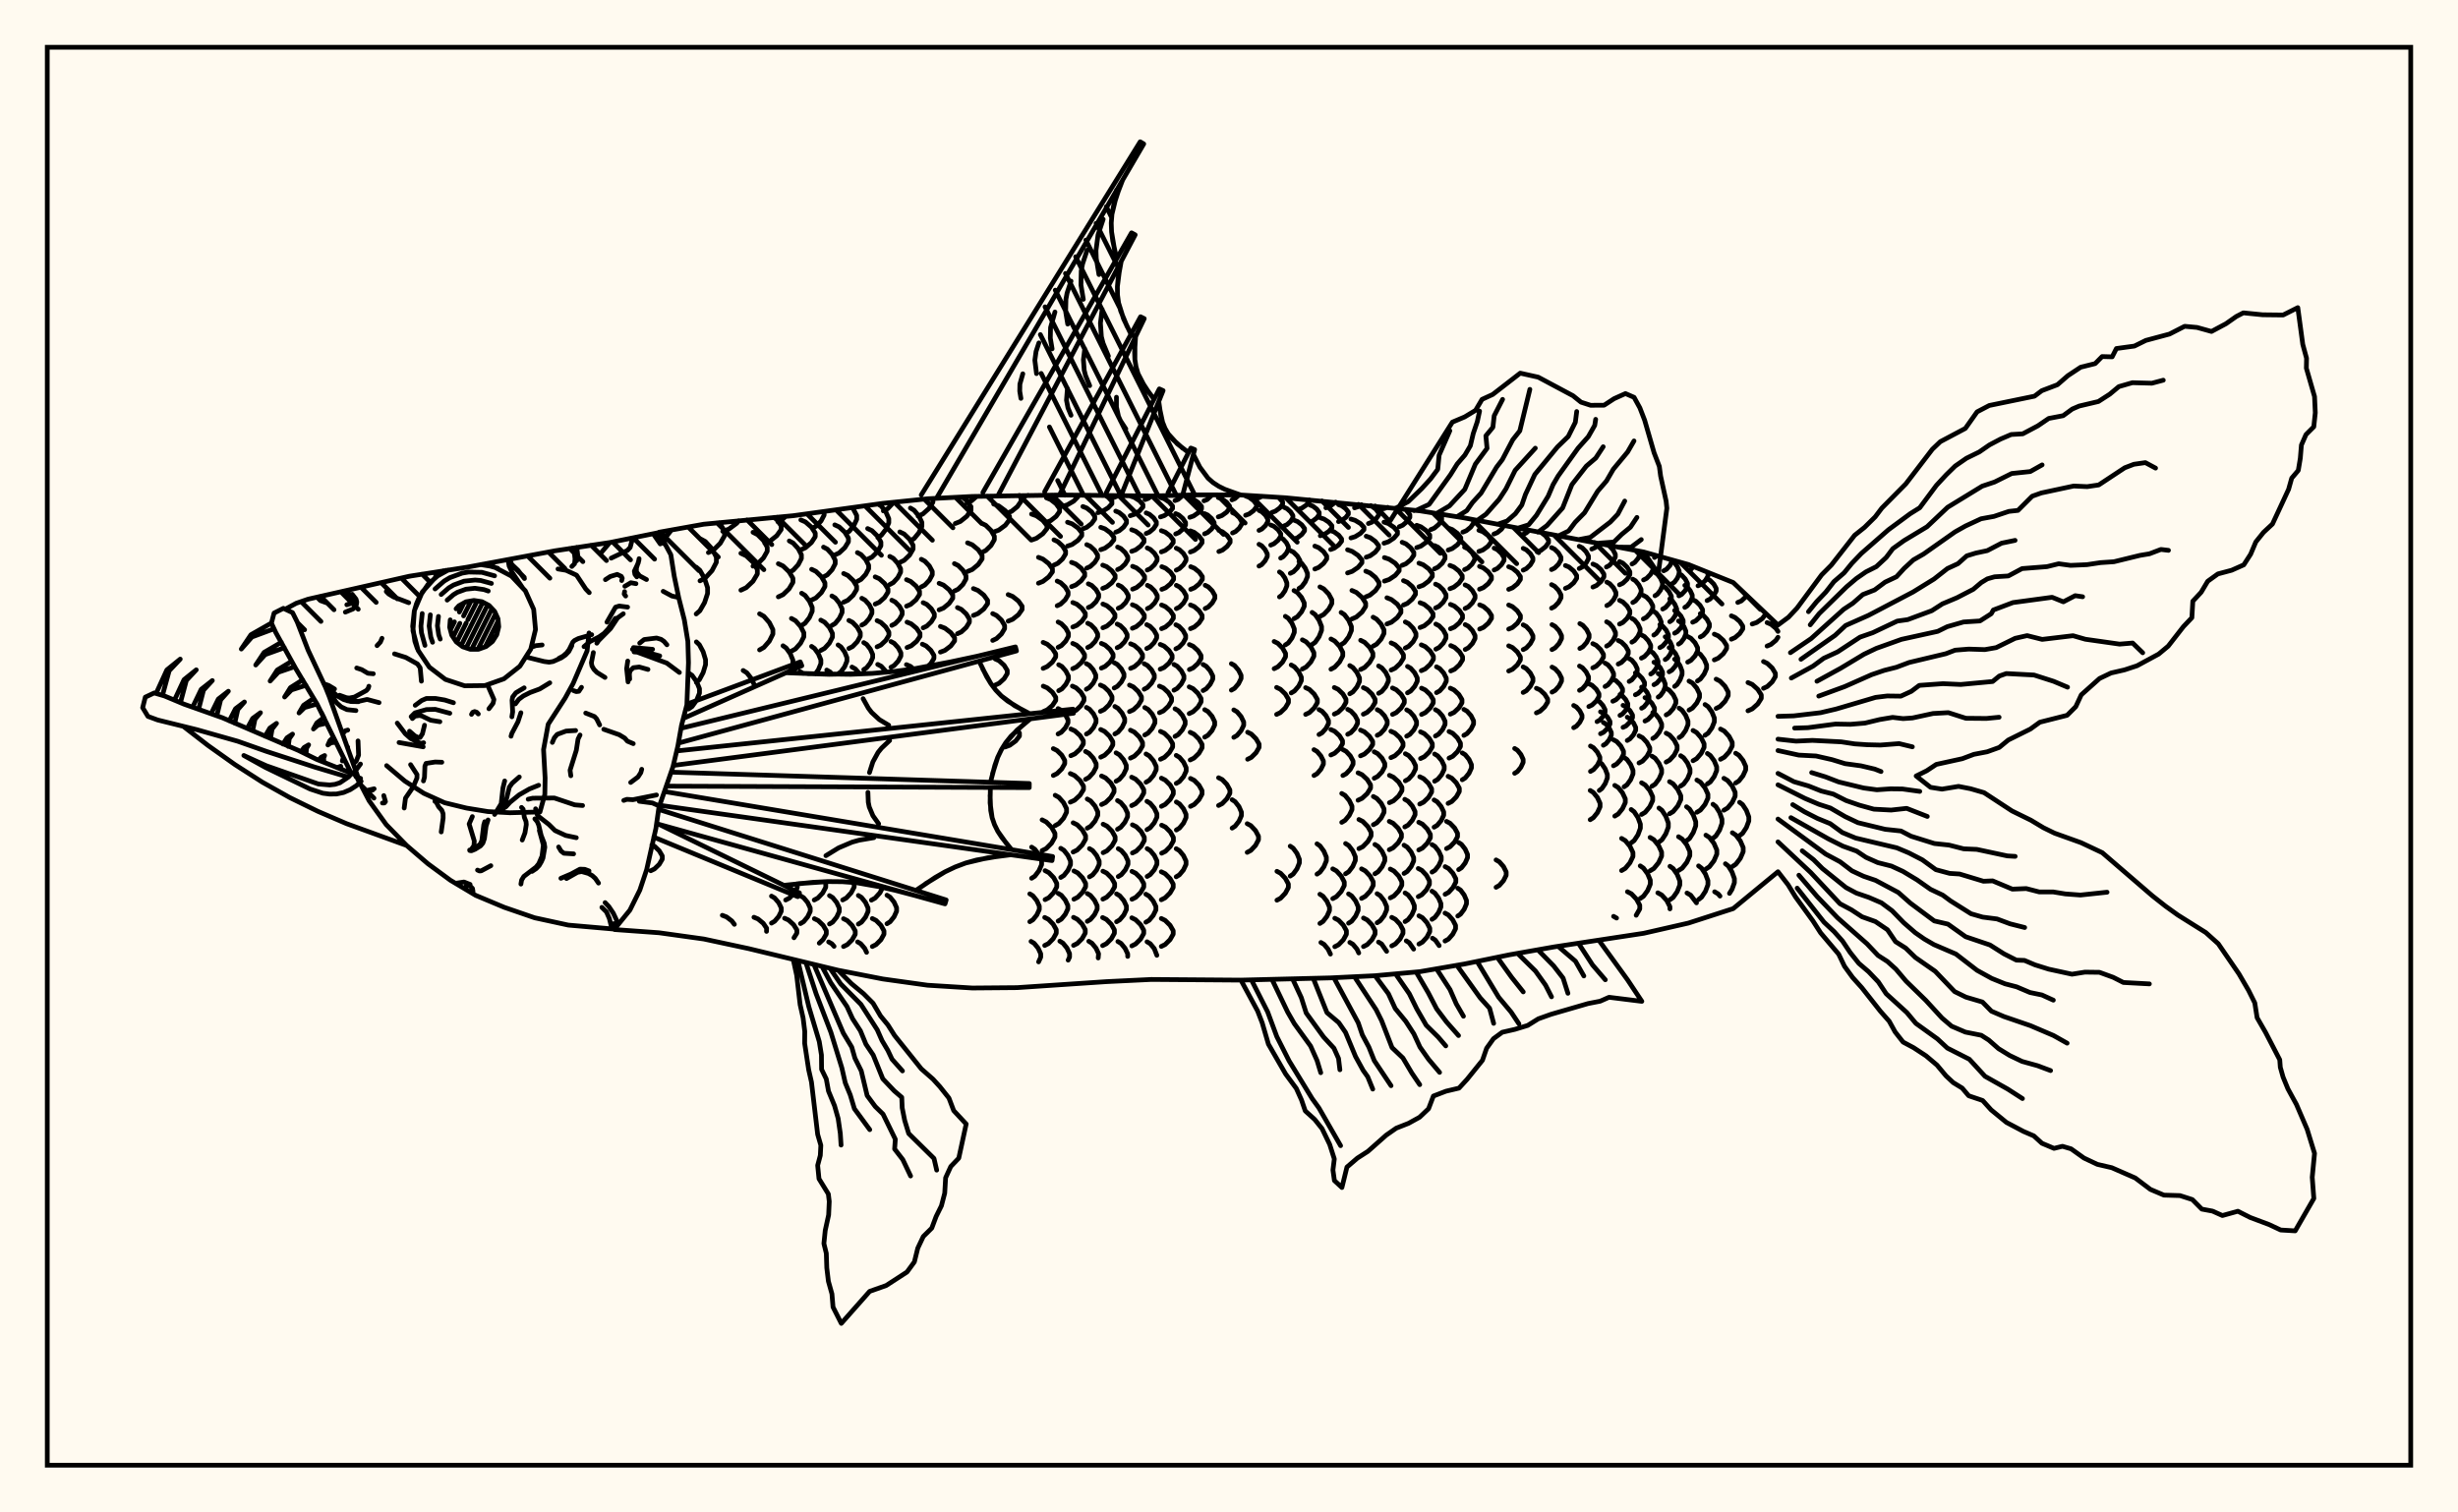 <svg xmlns="http://www.w3.org/2000/svg" width="520" height="320"><rect x="0" y="0" width="520" height="320" fill="floralwhite"/><rect x="10" y="10" width="500" height="300" stroke="black" stroke-width="1" fill="none"/><path stroke="black" stroke-width="1" fill="none" stroke-linecap="round" stroke-linejoin="round" d="
M 139.4 112.61 148.89 110.91 167.83 109.11 186.77 106.5 196.23 105.53 205.7 105.04 224.64 104.73 243.58 104.94 253.05 104.7 262.52 104.73 271.99 105.32 300.39 108.08 309.86 109.59 347.74 116.79 357.2 119.44 366.67 123.25 376.14 132.24 
M 376.14 184.44 366.67 192.24 357.2 195.3 347.74 197.46 328.8 200.34 319.33 202.01 309.86 203.95 300.39 205.58 290.92 206.44 281.45 206.9 262.52 207.37 243.58 207.23 234.11 207.69 215.17 208.96 205.7 209.04 196.23 208.45 186.77 207.13 177.3 205.28 158.36 200.7 148.89 198.67 139.42 197.35 129.99 196.67 
M 137.67 184.23 138.45 183.85 139.46 182.88 140.11 181.78 140.11 181.1 139.46 180 138.45 179.03 137.91 178.77 
M 145.66 150.01 146.41 149.49 147.37 148.16 147.98 146.65 147.98 145.72 147.37 144.22 146.41 142.89 145.66 142.37 
M 147.32 144.4 147.95 143.82 148.75 142.32 149.26 140.63 149.26 139.58 148.75 137.89 147.95 136.4 147.32 135.81 
M 155.36 195.57 154.83 194.86 153.7 194 152.81 193.66 
M 140.21 113.88 141.17 113.26 142.05 112.13 
M 147.28 129.9 148.06 129.22 149.05 127.5 149.69 125.55 149.69 124.34 149.05 122.39 148.06 120.66 147.28 119.99 
M 148.09 122.89 149.21 122.28 150.63 120.73 151.55 118.97 151.55 117.88 150.63 116.12 149.21 114.57 148.09 113.96 
M 159.59 144.94 159 143.62 158 142.35 157.22 141.86 
M 162.16 197.06 162.18 196.39 161.47 195.35 160.36 194.43 159.5 194.07 
M 149.86 116.91 150.96 116.36 152.37 114.95 153.28 113.36 153.28 112.37 152.17 110.57 
M 163.21 195.31 163.87 194.92 164.73 193.92 165.28 192.8 165.28 192.1 164.73 190.98 163.87 189.98 163.21 189.6 
M 152.9 112.42 154.2 111.94 155.87 110.7 156.28 110.16 
M 156.74 124.87 157.86 124.34 159.3 122.98 160.22 121.44 160.22 120.49 159.3 118.95 157.86 117.59 156.74 117.06 
M 160.69 137.5 161.6 136.98 162.76 135.65 163.51 134.15 163.51 133.22 162.76 131.72 161.6 130.39 160.69 129.87 
M 166.21 190.42 167 190.01 168.01 188.98 168.67 187.8 168.62 186.99 
M 167.97 198.41 168.58 197.43 168.58 196.74 167.89 195.64 166.82 194.66 165.98 194.28 
M 159.3 119.79 160.27 119.3 161.51 118.05 162.31 116.64 162.31 115.77 161.51 114.35 160.27 113.11 159.3 112.62 
M 166.83 142.36 167.18 141.87 167.74 140.51 167.74 139.66 167.18 138.3 166.32 137.1 165.65 136.63 
M 169.34 195.41 170.01 195.01 170.86 193.99 171.41 192.83 171.41 192.11 170.86 190.95 170.01 189.93 169.34 189.53 
M 161.79 114.93 162.9 114.48 164.33 113.34 165.26 112.04 165.26 111.24 164.33 109.94 163.75 109.47 
M 164.66 126.28 165.66 125.81 166.93 124.59 167.75 123.21 167.75 122.35 166.93 120.97 165.66 119.75 164.66 119.27 
M 167.43 137.77 168.28 137.3 169.36 136.09 170.06 134.73 170.06 133.89 169.36 132.52 168.28 131.32 167.43 130.85 
M 169.96 142.5 169.26 142.1 
M 172.25 190.42 173.03 190 174.04 188.94 174.69 187.73 174.69 186.98 174.46 186.55 
M 173.32 199.55 174.14 198.77 174.81 197.62 174.81 196.91 174.14 195.77 173.09 194.76 172.28 194.37 
M 164.56 110.4 165.43 109.99 166.2 109.25 
M 166.98 121.09 167.8 120.64 168.86 119.49 169.54 118.18 169.54 117.37 168.86 116.06 167.8 114.9 166.98 114.45 
M 169.59 132.33 170.31 131.86 171.23 130.68 171.83 129.33 171.83 128.5 171.23 127.16 170.31 125.97 169.59 125.51 
M 172.49 142.59 173.13 141.69 173.66 140.41 173.66 139.61 173.13 138.33 172.32 137.2 171.69 136.76 
M 175.48 195.5 176.15 195.1 177 194.05 177.55 192.86 177.55 192.13 177 190.94 176.15 189.9 175.48 189.49 
M 176.45 200.22 175.97 199.67 175.3 199.29 
M 169.42 116.32 170.4 115.89 171.66 114.79 172.47 113.55 172.47 112.78 171.66 111.53 170.4 110.43 169.42 110 
M 171.7 126.95 172.61 126.51 173.77 125.38 174.52 124.1 174.52 123.31 173.77 122.02 172.61 120.89 171.7 120.45 
M 173.64 137.62 174.44 137.18 175.46 136.07 176.11 134.8 176.11 134.02 175.46 132.75 174.44 131.64 173.64 131.2 
M 176.04 142.67 175.62 142.18 174.9 141.77 
M 178.27 190.41 179.06 189.98 180.07 188.89 180.72 187.65 180.64 186.73 
M 178.45 200.26 179.25 199.86 180.27 198.84 180.93 197.68 180.93 196.96 180.27 195.8 179.25 194.78 178.45 194.38 
M 171.9 111.74 172.69 111.31 173.7 110.22 174.35 108.98 174.35 108.21 
M 174.22 122.06 175.02 121.63 176.03 120.54 176.69 119.29 176.69 118.52 176.03 117.28 175.02 116.18 174.22 115.76 
M 175.99 132.33 176.69 131.91 177.57 130.82 178.15 129.59 178.15 128.83 177.57 127.6 176.69 126.51 175.99 126.09 
M 177.3 142.56 177.9 142.14 178.68 141.08 179.17 139.88 179.17 139.13 178.68 137.93 177.9 136.86 177.3 136.45 
M 181.59 195.52 182.25 195.11 183.1 194.05 183.64 192.86 183.64 192.12 183.1 190.93 182.25 189.87 181.59 189.46 
M 183.33 201.49 182.94 200.67 182.09 199.67 181.43 199.28 
M 176.6 117.42 177.53 116.99 178.72 115.88 179.49 114.62 179.49 113.85 178.72 112.59 177.53 111.48 176.6 111.05 
M 178.48 127.41 179.36 127 180.49 125.94 181.22 124.74 181.22 124 180.49 122.81 179.36 121.75 178.48 121.34 
M 179.58 137.2 180.36 136.8 181.36 135.77 182 134.6 182 133.87 181.36 132.7 180.36 131.67 179.58 131.27 
M 181.88 142.59 180.95 141.53 180.24 141.13 
M 184.35 190.45 185.14 190.01 186.16 188.89 186.76 187.72 
M 184.54 200.26 185.34 199.85 186.36 198.83 187.01 197.66 187.01 196.94 186.36 195.77 185.34 194.74 184.54 194.34 
M 178.89 112.89 179.65 112.42 180.61 111.24 181.24 109.89 181.24 109.06 180.35 107.38 
M 181.39 123 182.15 122.59 183.14 121.53 183.77 120.33 183.77 119.59 183.14 118.39 182.15 117.33 181.39 116.92 
M 182.32 132.25 183.01 131.87 183.89 130.88 184.46 129.76 184.46 129.07 183.89 127.95 183.01 126.97 182.32 126.58 
M 182.73 141.67 183.34 141.28 184.12 140.29 184.62 139.16 184.62 138.46 184.12 137.34 183.34 136.34 182.73 135.96 
M 187.64 195.44 188.3 195.03 189.14 193.98 189.68 192.79 189.68 192.05 189.14 190.86 188.3 189.81 187.64 189.4 
M 180.14 107.42 180.18 107.41 
M 183.55 118.32 184.46 117.88 185.61 116.75 186.36 115.47 186.36 114.68 185.61 113.4 184.46 112.27 183.55 111.83 
M 185.15 127.81 186.02 127.42 187.14 126.42 187.86 125.28 187.86 124.58 187.14 123.45 186.02 122.44 185.15 122.05 
M 185.55 136.85 186.35 136.48 187.38 135.51 188.05 134.42 188.05 133.75 187.38 132.65 186.35 131.69 185.55 131.31 
M 187.56 142.21 186.43 140.96 185.68 140.57 
M 185.7 113.74 186.45 113.25 187.41 112.01 188.03 110.61 188.03 109.74 187.41 108.33 186.45 107.09 185.75 106.64 
M 188.24 123.67 188.98 123.26 189.92 122.23 190.53 121.06 190.53 120.34 189.92 119.17 188.98 118.13 188.24 117.73 
M 188.66 132.32 189.37 131.95 190.28 131.03 190.86 129.98 190.86 129.33 190.28 128.27 189.37 127.35 188.66 126.99 
M 188.48 141.18 189.16 140.81 190.03 139.86 190.59 138.79 190.59 138.12 190.03 137.05 189.16 136.1 188.48 135.73 
M 186.88 108.1 187.81 107.62 189.08 106.26 
M 190.36 119 191.27 118.56 192.43 117.44 193.17 116.16 193.17 115.37 192.43 114.1 191.27 112.98 190.36 112.54 
M 191.78 128.25 192.66 127.87 193.8 126.89 194.53 125.79 194.53 125.1 193.8 124 192.66 123.02 191.78 122.64 
M 191.89 137 192.77 136.64 193.9 135.7 194.63 134.64 194.63 133.99 193.9 132.93 192.77 131.99 191.89 131.63 
M 193.24 141.52 192.62 140.99 191.76 140.62 
M 192.6 114.42 193.38 113.95 194.38 112.74 195.03 111.38 195.03 110.53 194.38 109.16 193.38 107.96 192.6 107.49 
M 194.91 124.18 195.65 123.78 196.61 122.76 197.23 121.61 197.23 120.9 196.61 119.74 195.65 118.73 194.91 118.33 
M 195.3 132.83 196.06 132.47 197.03 131.54 197.66 130.5 197.66 129.85 197.03 128.8 196.06 127.87 195.3 127.51 
M 196.26 141 196.93 140.38 197.58 139.32 197.58 138.66 196.93 137.6 195.92 136.66 195.13 136.29 
M 194.23 109.2 195.24 108.74 196.54 107.57 197.37 106.25 197.37 105.47 
M 198.67 129.03 199.6 128.65 200.79 127.67 201.56 126.57 201.56 125.88 200.79 124.77 199.6 123.79 198.67 123.41 
M 198.95 137.97 199.91 137.6 201.15 136.66 201.95 135.59 201.95 134.93 201.15 133.86 199.91 132.91 198.95 132.54 
M 201.91 125.05 202.7 124.66 203.71 123.65 204.36 122.5 204.36 121.8 203.71 120.65 202.7 119.64 201.91 119.25 
M 202.55 134.08 203.37 133.7 204.41 132.74 205.08 131.65 205.08 130.98 204.41 129.89 203.37 128.93 202.55 128.55 
M 202.09 110.76 203.16 110.33 204.53 109.23 205.42 107.98 205.42 107.21 204.53 105.96 203.53 105.15 
M 204.69 120.91 205.68 120.5 206.95 119.44 207.77 118.25 207.77 117.51 206.95 116.31 205.68 115.26 204.69 114.85 
M 205.93 130.21 206.89 129.82 208.13 128.84 208.93 127.72 208.93 127.03 208.13 125.91 206.89 124.92 205.93 124.53 
M 204.58 106.37 205.53 105.96 206.62 105.02 
M 207.68 116.9 208.54 116.48 209.65 115.41 210.36 114.19 210.36 113.44 209.65 112.22 208.54 111.14 207.68 110.72 
M 210.01 135.5 210.82 135.11 211.86 134.13 212.53 133.01 212.53 132.32 211.86 131.2 210.82 130.22 210.01 129.83 
M 210.54 144.95 211.36 144.57 212.42 143.61 213.09 142.52 213.09 141.84 212.42 140.75 211.36 139.79 210.54 139.42 
M 210.21 112.56 211.29 112.16 212.68 111.13 213.57 109.96 213.57 109.24 212.68 108.07 211.29 107.04 210.21 106.64 
M 213.28 131.42 214.23 131.03 215.45 130.06 216.23 128.95 216.23 128.27 215.45 127.16 214.23 126.19 213.28 125.8 
M 212.65 158.04 213.62 157.68 214.87 156.77 215.67 155.73 215.67 155.09 215.18 154.45 
M 213.07 108.56 214.01 108.18 215.23 107.19 216.01 106.07 216.01 105.38 215.61 104.81 
M 218.24 185.82 218.92 185.38 219.79 184.23 220.36 182.93 220.36 182.12 219.79 180.83 218.92 179.68 218.24 179.23 
M 217.86 195.01 218.51 194.61 219.34 193.59 219.87 192.43 219.87 191.71 219.34 190.55 218.51 189.52 217.86 189.12 
M 219.72 203.51 220.17 202.52 220.17 201.8 219.63 200.62 218.78 199.58 218.12 199.18 
M 216.4 105.12 217.52 104.79 
M 218.23 114.26 219.27 113.89 220.61 112.93 221.48 111.85 221.48 111.18 220.61 110.1 219.27 109.14 218.23 108.77 
M 219.69 123.39 220.64 123.01 221.86 122.06 222.65 120.99 222.65 120.32 221.86 119.24 220.64 118.29 219.69 117.92 
M 220.68 141.41 221.54 141.03 222.64 140.08 223.34 139 223.34 138.33 222.64 137.24 221.54 136.29 220.68 135.91 
M 220.71 150.55 221.56 150.18 222.65 149.25 223.35 148.19 223.35 147.53 222.65 146.47 221.56 145.54 220.71 145.17 
M 220.46 179.97 221.34 179.53 222.46 178.4 223.18 177.11 223.18 176.32 222.46 175.04 221.34 173.91 220.46 173.46 
M 221.09 190.34 221.89 189.93 222.91 188.86 223.56 187.65 223.56 186.9 222.91 185.69 221.89 184.63 221.09 184.21 
M 221.01 200.04 221.8 199.64 222.81 198.61 223.46 197.44 223.46 196.71 222.81 195.54 221.8 194.51 221.01 194.11 
M 221.37 110.51 222.27 110.16 223.42 109.26 224.16 108.24 224.16 107.61 223.42 106.59 222.27 105.69 221.37 105.33 
M 222.97 119.56 223.76 119.2 224.78 118.27 225.43 117.21 225.43 116.56 224.78 115.51 223.76 114.58 222.97 114.22 
M 223.65 128.16 224.39 127.81 225.35 126.9 225.96 125.87 225.96 125.23 225.35 124.2 224.39 123.29 223.65 122.94 
M 223.85 136.96 224.55 136.59 225.45 135.66 226.03 134.61 226.03 133.95 225.45 132.9 224.55 131.97 223.85 131.6 
M 223.97 146.13 224.64 145.76 225.48 144.8 226.03 143.72 226.03 143.05 225.48 141.97 224.64 141.01 223.97 140.64 
M 223.84 155.29 224.52 154.93 225.38 153.99 225.94 152.93 225.94 152.28 225.38 151.22 224.52 150.28 223.84 149.92 
M 222.83 164.07 223.61 163.68 224.61 162.7 225.25 161.58 225.25 160.88 224.61 159.76 223.61 158.78 222.83 158.39 
M 223.23 174.68 224 174.24 224.99 173.13 225.63 171.86 225.63 171.08 224.99 169.81 224 168.69 223.23 168.26 
M 224.4 185.65 225.07 185.23 225.92 184.16 226.47 182.94 226.47 182.19 225.92 180.98 225.07 179.9 224.4 179.48 
M 223.85 194.88 224.52 194.48 225.36 193.46 225.91 192.3 225.91 191.59 225.36 190.43 224.52 189.41 223.85 189.01 
M 225.97 203.14 226.27 202.5 226.27 201.76 225.72 200.58 224.87 199.54 224.21 199.13 
M 224.7 107.14 225.77 106.83 227.13 106.04 228.01 105.14 228.01 104.77 
M 225.84 115.54 226.81 115.2 228.05 114.32 228.85 113.32 228.85 112.71 228.05 111.71 226.81 110.83 225.84 110.49 
M 226.69 124.12 227.59 123.77 228.73 122.87 229.47 121.86 229.47 121.23 228.73 120.22 227.59 119.33 226.69 118.98 
M 226.96 132.66 227.81 132.31 228.9 131.41 229.6 130.39 229.6 129.76 228.9 128.74 227.81 127.83 226.96 127.48 
M 226.94 141.48 227.74 141.11 228.77 140.18 229.44 139.13 229.44 138.48 228.77 137.42 227.74 136.49 226.94 136.13 
M 226.87 150.64 227.66 150.27 228.67 149.31 229.32 148.23 229.32 147.56 228.67 146.48 227.66 145.53 226.87 145.16 
M 226.54 159.89 227.39 159.51 228.48 158.52 229.18 157.41 229.18 156.72 228.48 155.61 227.39 154.63 226.54 154.24 
M 226.43 169.72 227.33 169.31 228.48 168.25 229.22 167.06 229.22 166.33 228.48 165.13 227.33 164.08 226.43 163.67 
M 227.03 180.27 227.88 179.85 228.96 178.77 229.66 177.55 229.66 176.8 228.96 175.58 227.88 174.5 227.03 174.08 
M 227.19 190.25 227.99 189.84 229.01 188.8 229.67 187.63 229.67 186.9 229.01 185.72 227.99 184.68 227.19 184.27 
M 227.11 200.02 227.9 199.62 228.93 198.59 229.59 197.42 229.59 196.69 228.93 195.52 227.9 194.49 227.11 194.09 
M 229.09 111.89 229.9 111.57 230.94 110.75 231.6 109.82 231.6 109.24 230.94 108.31 229.9 107.49 229.09 107.17 
M 229.91 120.2 230.65 119.86 231.59 119 232.2 118.02 232.2 117.41 231.59 116.44 230.65 115.57 229.91 115.23 
M 230.24 128.54 230.95 128.2 231.85 127.33 232.43 126.34 232.43 125.73 231.85 124.74 230.95 123.86 230.24 123.52 
M 230.11 136.99 230.79 136.64 231.66 135.75 232.22 134.74 232.22 134.11 231.66 133.1 230.79 132.21 230.11 131.86 
M 229.82 145.83 230.46 145.46 231.28 144.52 231.81 143.45 231.81 142.79 231.28 141.72 230.46 140.77 229.82 140.41 
M 229.84 155.31 230.49 154.93 231.33 153.95 231.87 152.83 231.87 152.15 231.33 151.03 230.49 150.05 229.84 149.67 
M 229.65 164.89 230.37 164.49 231.3 163.46 231.9 162.3 231.9 161.58 231.3 160.42 230.37 159.39 229.65 158.99 
M 230.01 175.23 230.73 174.81 231.65 173.73 232.24 172.51 232.24 171.76 231.65 170.54 230.73 169.46 230.01 169.05 
M 230.48 185.52 231.15 185.11 231.99 184.08 232.54 182.9 232.54 182.17 231.99 181 231.15 179.96 230.48 179.55 
M 230.02 194.94 230.69 194.54 231.55 193.52 232.11 192.36 232.11 191.64 231.55 190.48 230.69 189.45 230.02 189.05 
M 232.33 202.68 232.41 201.78 231.86 200.6 231 199.56 230.34 199.15 
M 232.27 108.47 233.23 108.18 234.44 107.43 235.23 106.58 235.23 106.06 234.44 105.21 233.87 104.85 
M 232.87 116.3 233.76 115.98 234.9 115.15 235.64 114.22 235.64 113.65 234.9 112.72 233.76 111.89 232.87 111.57 
M 233.29 124.49 234.13 124.15 235.21 123.3 235.91 122.33 235.91 121.73 235.21 120.76 234.13 119.9 233.29 119.57 
M 233.32 132.82 234.14 132.48 235.19 131.6 235.87 130.61 235.87 130 235.19 129.01 234.14 128.14 233.32 127.8 
M 233 141.36 233.79 141 234.82 140.09 235.48 139.06 235.48 138.42 234.82 137.39 233.79 136.48 233 136.13 
M 232.8 150.5 233.59 150.12 234.6 149.16 235.25 148.06 235.25 147.38 234.6 146.28 233.59 145.32 232.8 144.94 
M 232.86 160.2 233.68 159.8 234.74 158.78 235.42 157.63 235.42 156.92 234.74 155.77 233.68 154.75 232.86 154.35 
M 233.04 170.22 233.89 169.81 234.98 168.75 235.68 167.56 235.68 166.83 234.98 165.64 233.89 164.59 233.04 164.18 
M 233.37 180.41 234.19 180 235.24 178.95 235.91 177.77 235.91 177.03 235.24 175.84 234.19 174.79 233.37 174.38 
M 233.32 190.23 234.12 189.83 235.15 188.8 235.81 187.64 235.81 186.92 235.15 185.75 234.12 184.72 233.32 184.32 
M 233.26 200.07 234.07 199.66 235.1 198.63 235.76 197.46 235.76 196.74 235.1 195.57 234.07 194.53 233.26 194.13 
M 235.64 105.27 236.57 104.88 
M 236.04 112.6 236.77 112.3 237.71 111.52 238.31 110.64 238.31 110.1 237.71 109.22 236.77 108.44 236.04 108.14 
M 236.43 120.51 237.13 120.18 238.02 119.35 238.59 118.41 238.59 117.83 238.02 116.89 237.13 116.06 236.43 115.74 
M 236.57 128.7 237.25 128.37 238.12 127.51 238.68 126.54 238.68 125.94 238.12 124.97 237.25 124.12 236.57 123.78 
M 236.34 137.04 237.02 136.7 237.89 135.82 238.45 134.84 238.45 134.23 237.89 133.24 237.02 132.37 236.34 132.03 
M 235.71 145.57 236.38 145.21 237.23 144.28 237.78 143.22 237.78 142.57 237.23 141.51 236.38 140.58 235.71 140.21 
M 235.85 155.29 236.52 154.9 237.38 153.89 237.93 152.74 237.93 152.03 237.38 150.88 236.52 149.87 235.85 149.47 
M 236.11 165.29 236.81 164.89 237.7 163.84 238.27 162.65 238.27 161.92 237.7 160.74 236.81 159.69 236.11 159.28 
M 236.41 175.45 237.09 175.04 237.97 173.98 238.54 172.79 238.54 172.05 237.97 170.85 237.09 169.79 236.41 169.38 
M 236.57 185.46 237.23 185.06 238.08 184.03 238.63 182.87 238.63 182.15 238.08 180.98 237.23 179.96 236.57 179.56 
M 236.21 195.02 236.88 194.62 237.75 193.59 238.3 192.43 238.3 191.71 237.75 190.55 236.88 189.52 236.21 189.12 
M 238.57 202.35 238.57 201.82 238.01 200.64 237.16 199.6 236.49 199.2 
M 239.1 109.11 239.96 108.83 241.07 108.1 241.79 107.28 241.79 106.77 241.07 105.95 239.96 105.23 239.1 104.94 
M 239.41 116.65 240.25 116.34 241.32 115.54 242.02 114.64 242.02 114.09 241.32 113.19 240.25 112.39 239.41 112.08 
M 239.61 124.65 240.43 124.32 241.47 123.48 242.14 122.53 242.14 121.94 241.47 120.99 240.43 120.15 239.61 119.82 
M 239.56 132.93 240.37 132.59 241.41 131.72 242.08 130.74 242.08 130.14 241.41 129.16 240.37 128.29 239.56 127.95 
M 239.18 141.41 239.99 141.06 241.03 140.15 241.7 139.13 241.7 138.49 241.03 137.47 239.99 136.56 239.18 136.21 
M 238.95 150.55 239.77 150.17 240.81 149.2 241.48 148.09 241.48 147.41 240.81 146.31 239.77 145.33 238.95 144.95 
M 239.15 160.4 239.97 160 241.03 158.97 241.71 157.81 241.71 157.09 241.03 155.92 239.97 154.89 239.15 154.49 
M 239.4 170.45 240.23 170.04 241.29 168.99 241.97 167.8 241.97 167.07 241.29 165.89 240.23 164.84 239.4 164.43 
M 239.57 180.47 240.38 180.07 241.42 179.03 242.08 177.85 242.08 177.13 241.42 175.95 240.38 174.91 239.57 174.51 
M 239.47 190.26 240.27 189.86 241.31 188.83 241.97 187.67 241.97 186.95 241.31 185.78 240.27 184.76 239.47 184.36 
M 239.44 200.13 240.25 199.72 241.29 198.69 241.96 197.52 241.96 196.8 241.29 195.63 240.25 194.6 239.44 194.19 
M 242.23 105.71 242.93 105.45 243.6 104.94 
M 242.48 112.87 243.17 112.58 244.06 111.82 244.63 110.96 244.63 110.43 244.06 109.57 243.17 108.81 242.48 108.52 
M 242.7 120.61 243.37 120.3 244.23 119.48 244.79 118.56 244.79 117.99 244.23 117.06 243.37 116.25 242.7 115.93 
M 242.74 128.77 243.41 128.43 244.27 127.57 244.82 126.6 244.82 126 244.27 125.03 243.41 124.18 242.74 123.84 
M 242.6 137.21 243.28 136.87 244.14 135.99 244.7 134.99 244.7 134.38 244.14 133.38 243.28 132.5 242.6 132.16 
M 242.06 145.82 242.75 145.45 243.63 144.51 244.2 143.45 244.2 142.8 243.63 141.74 242.75 140.8 242.06 140.43 
M 242.18 155.51 242.87 155.12 243.76 154.1 244.33 152.96 244.33 152.25 243.76 151.1 242.87 150.09 242.18 149.7 
M 242.45 165.5 243.14 165.09 244.03 164.05 244.6 162.88 244.6 162.15 244.03 160.97 243.14 159.93 242.45 159.52 
M 242.64 175.54 243.32 175.13 244.19 174.08 244.75 172.9 244.75 172.17 244.19 170.99 243.32 169.95 242.64 169.54 
M 242.68 185.44 243.34 185.04 244.2 184.02 244.75 182.86 244.75 182.14 244.2 180.98 243.34 179.95 242.68 179.55 
M 242.41 195.12 243.1 194.72 243.97 193.68 244.54 192.52 244.54 191.8 243.97 190.63 243.1 189.6 242.41 189.19 
M 244.74 202.12 244.19 200.7 243.33 199.66 242.66 199.26 
M 245.5 109.37 246.32 109.09 247.38 108.38 248.06 107.57 248.06 107.07 247.38 106.26 246.32 105.54 245.5 105.26 
M 245.69 116.77 246.5 116.46 247.53 115.68 248.2 114.8 248.2 114.25 247.53 113.36 246.5 112.58 245.69 112.28 
M 245.79 124.69 246.59 124.37 247.62 123.53 248.28 122.59 248.28 122 247.62 121.06 246.59 120.22 245.79 119.9 
M 245.74 133.01 246.54 132.67 247.57 131.8 248.23 130.81 248.23 130.2 247.57 129.22 246.54 128.34 245.74 128 
M 245.45 141.58 246.26 141.23 247.3 140.32 247.97 139.28 247.97 138.64 247.3 137.61 246.26 136.69 245.45 136.34 
M 245.29 150.79 246.12 150.41 247.17 149.43 247.85 148.32 247.85 147.64 247.17 146.53 246.12 145.55 245.29 145.17 
M 245.51 160.64 246.34 160.24 247.39 159.22 248.08 158.06 248.08 157.34 247.39 156.18 246.34 155.15 245.51 154.75 
M 245.7 170.6 246.51 170.19 247.55 169.16 248.22 167.98 248.22 167.26 247.55 166.08 246.51 165.05 245.7 164.64 
M 245.75 180.52 246.56 180.12 247.58 179.09 248.24 177.92 248.24 177.19 247.58 176.02 246.56 174.99 245.75 174.59 
M 245.68 190.37 246.49 189.96 247.53 188.93 248.2 187.77 248.2 187.05 247.53 185.88 246.49 184.85 245.68 184.45 
M 245.68 200.24 246.49 199.84 247.53 198.81 248.2 197.64 248.2 196.92 247.53 195.76 246.49 194.73 245.68 194.33 
M 248.57 105.92 249.25 105.66 250.27 104.77 
M 248.72 112.97 249.39 112.68 250.25 111.93 250.81 111.08 250.81 110.56 250.25 109.71 249.39 108.96 248.72 108.67 
M 248.84 120.63 249.51 120.31 250.36 119.5 250.91 118.59 250.91 118.02 250.36 117.1 249.51 116.3 248.84 115.98 
M 248.86 128.77 249.53 128.44 250.38 127.58 250.93 126.61 250.93 126.01 250.38 125.04 249.53 124.18 248.86 123.84 
M 248.76 137.28 249.43 136.93 250.28 136.05 250.83 135.04 250.83 134.42 250.28 133.41 249.43 132.52 248.76 132.18 
M 248.36 146.03 249.03 145.66 249.9 144.71 250.46 143.64 250.46 142.97 249.9 141.9 249.03 140.95 248.36 140.58 
M 248.58 155.81 249.27 155.41 250.15 154.39 250.72 153.24 250.72 152.53 250.15 151.38 249.27 150.36 248.58 149.96 
M 248.84 165.75 249.52 165.35 250.39 164.32 250.94 163.15 250.94 162.43 250.39 161.26 249.52 160.23 248.84 159.82 
M 248.86 175.61 249.52 175.2 250.37 174.17 250.91 173 250.91 172.28 250.37 171.11 249.52 170.08 248.86 169.68 
M 248.83 185.51 249.5 185.1 250.36 184.07 250.91 182.9 250.91 182.18 250.36 181.01 249.5 179.97 248.83 179.57 
M 251.71 109.45 252.51 109.17 253.53 108.46 254.19 107.66 254.19 107.16 253.53 106.36 252.51 105.65 251.71 105.37 
M 251.83 116.79 252.62 116.48 253.64 115.71 254.3 114.82 254.3 114.28 253.64 113.4 252.62 112.62 251.83 112.32 
M 251.9 124.69 252.69 124.36 253.71 123.53 254.36 122.59 254.36 122 253.71 121.06 252.69 120.23 251.9 119.9 
M 251.85 133.01 252.65 132.67 253.66 131.8 254.31 130.81 254.31 130.2 253.66 129.21 252.65 128.33 251.85 127.99 
M 251.62 141.66 252.41 141.31 253.43 140.38 254.09 139.34 254.09 138.69 253.43 137.65 252.41 136.73 251.62 136.37 
M 251.58 150.98 252.39 150.59 253.43 149.61 254.1 148.49 254.1 147.8 253.43 146.69 252.39 145.7 251.58 145.32 
M 251.79 160.79 252.6 160.39 253.64 159.38 254.31 158.22 254.31 157.51 253.64 156.36 252.6 155.34 251.79 154.94 
M 251.85 170.61 252.64 170.21 253.65 169.18 254.3 168.01 254.3 167.29 253.65 166.13 252.64 165.1 251.85 164.7 
M 254.71 105.96 255.37 105.7 256.43 104.71 
M 254.83 112.95 255.48 112.66 256.32 111.92 256.86 111.07 256.86 110.55 256.32 109.71 255.48 108.96 254.83 108.67 
M 254.96 128.75 255.62 128.42 256.46 127.56 257.01 126.59 257.01 125.99 256.46 125.02 255.62 124.17 254.96 123.83 
M 254.52 146.11 255.18 145.73 256.02 144.77 256.57 143.69 256.57 143.01 256.02 141.93 255.18 140.97 254.52 140.59 
M 254.86 155.96 255.54 155.57 256.41 154.56 256.97 153.41 256.97 152.7 256.41 151.55 255.54 150.54 254.86 150.15 
M 257.73 109.36 258.5 109.08 259.49 108.37 260.12 107.57 260.12 107.07 259.49 106.26 258.5 105.55 257.73 105.27 
M 257.85 116.69 258.62 116.39 259.6 115.61 260.24 114.73 260.24 114.18 259.6 113.3 258.62 112.52 257.85 112.22 
M 257.79 170.42 258.57 170.02 259.55 169 260.19 167.84 260.19 167.13 259.55 165.97 258.57 164.94 257.79 164.55 
M 260.62 105.76 261.25 105.5 262.13 104.72 
M 260.75 112.76 261.38 112.47 262.18 111.73 262.7 110.88 262.7 110.36 262.18 109.51 261.38 108.76 260.75 108.47 
M 260.5 146.02 261.17 145.64 262.01 144.67 262.56 143.56 262.56 142.88 262.01 141.78 261.17 140.8 260.5 140.42 
M 261.02 156 261.69 155.61 262.55 154.6 263.11 153.46 263.11 152.75 262.55 151.6 261.69 150.59 261.02 150.2 
M 260.66 175.21 261.29 174.8 262.11 173.75 262.63 172.57 262.63 171.84 262.11 170.65 261.29 169.61 260.66 169.2 
M 263.51 109.02 264.25 108.74 265.21 108.03 265.82 107.23 265.82 106.73 265.21 105.93 264.25 105.22 263.51 104.94 
M 263.94 160.64 264.72 160.25 265.72 159.26 266.37 158.13 266.37 157.43 265.72 156.31 264.72 155.31 263.94 154.92 
M 263.85 180.34 264.62 179.93 265.61 178.87 266.24 177.67 266.24 176.93 265.61 175.74 264.62 174.68 263.85 174.27 
M 266.31 105.33 267 105 
M 266.35 112.22 266.95 111.93 267.72 111.19 268.21 110.36 268.21 109.85 267.72 109.01 266.95 108.28 266.35 107.99 
M 266.35 119.77 266.92 119.46 267.63 118.66 268.1 117.75 268.1 117.18 267.63 116.27 266.92 115.47 266.35 115.16 
M 269.08 108.42 269.81 108.15 270.75 107.46 271.35 106.68 271.35 106.19 270.49 105.22 
M 268.83 115.33 269.51 115.04 270.39 114.3 270.95 113.46 270.95 112.94 270.39 112.1 269.51 111.36 268.83 111.07 
M 269.55 141.48 270.33 141.09 271.33 140.09 271.97 138.95 271.97 138.25 271.33 137.11 270.33 136.11 269.55 135.72 
M 270.07 151.15 270.88 150.76 271.91 149.77 272.58 148.64 272.58 147.95 271.91 146.82 270.88 145.83 270.07 145.44 
M 270.14 190.46 270.92 190.04 271.92 188.98 272.56 187.78 272.56 187.03 271.92 185.83 270.92 184.77 270.14 184.35 
M 271.68 111.26 272.27 111 273.03 110.32 273.52 109.55 273.52 109.07 273.03 108.3 272.27 107.62 271.68 107.35 
M 270.93 118.08 271.46 117.79 272.13 117.04 272.56 116.19 272.56 115.66 272.13 114.81 271.46 114.06 270.93 113.77 
M 270.68 126.29 271.18 125.93 271.83 125.01 272.24 123.97 272.24 123.33 271.83 122.29 271.18 121.37 270.68 121.01 
M 271.92 136.45 272.54 136.04 273.32 134.99 273.82 133.8 273.82 133.06 273.32 131.87 272.54 130.81 271.92 130.4 
M 273.16 146.61 273.85 146.2 274.74 145.17 275.31 144.01 275.31 143.29 274.74 142.12 273.85 141.09 273.16 140.69 
M 272.95 185.36 273.58 184.93 274.38 183.83 274.89 182.58 274.89 181.81 274.38 180.56 273.58 179.46 272.95 179.03 
M 274.66 107.77 275.4 107.51 276.36 106.86 276.98 106.12 276.98 105.75 
M 273.81 114.03 274.51 113.76 275.4 113.08 275.98 112.3 275.98 111.82 275.4 111.04 274.51 110.35 273.81 110.08 
M 272.97 121.3 273.63 120.98 274.47 120.14 275.02 119.19 275.02 118.6 274.47 117.65 273.63 116.81 272.97 116.49 
M 273.75 130.9 274.45 130.5 275.34 129.46 275.92 128.29 275.92 127.56 275.34 126.39 274.45 125.35 273.75 124.95 
M 275.52 141.55 276.31 141.13 277.31 140.06 277.96 138.84 277.96 138.08 277.31 136.86 276.31 135.79 275.52 135.37 
M 276.21 151.15 277.01 150.77 278.03 149.78 278.69 148.67 278.69 147.98 278.03 146.86 277.01 145.87 276.21 145.49 
M 277.14 110.44 277.76 110.2 278.57 109.58 279.08 108.87 279.08 108.43 278.57 107.72 277.76 107.1 277.14 106.86 
M 274.81 124.5 275.38 124.12 276.12 123.13 276.6 122 276.6 121.31 276.12 120.19 275.38 119.19 274.81 118.81 
M 277.58 136.36 278.23 135.9 279.05 134.72 279.58 133.38 279.58 132.55 279.05 131.22 278.23 130.03 277.58 129.57 
M 279.04 155.41 279.68 155.05 280.51 154.13 281.05 153.09 281.05 152.45 280.51 151.4 279.68 150.48 279.04 150.13 
M 277.98 164.08 278.62 163.71 279.44 162.76 279.97 161.68 279.97 161.01 279.44 159.94 278.62 158.98 277.98 158.61 
M 278.62 184.95 279.25 184.52 280.07 183.4 280.6 182.13 280.6 181.35 280.07 180.09 279.25 178.97 278.62 178.53 
M 279.23 195.38 279.88 194.96 280.72 193.88 281.26 192.66 281.26 191.91 280.72 190.69 279.88 189.62 279.23 189.2 
M 281.46 201.86 280.96 200.82 280.1 199.8 279.44 199.41 
M 280.5 107.44 281.27 107.19 282.55 106.24 
M 279.32 113.35 280.11 113.09 281.12 112.43 281.77 111.69 281.77 111.23 281.12 110.48 280.11 109.82 279.32 109.56 
M 278.16 120.39 278.97 120.06 280 119.21 280.67 118.26 280.67 117.67 280 116.71 278.97 115.87 278.16 115.54 
M 279.24 130.43 280.05 130 281.09 128.91 281.76 127.68 281.76 126.92 281.09 125.68 280.05 124.59 279.24 124.17 
M 281.57 141.59 282.37 141.15 283.4 140.04 284.07 138.78 284.07 138 283.4 136.74 282.37 135.63 281.57 135.19 
M 282.28 151.09 283.08 150.71 284.1 149.73 284.75 148.62 284.75 147.93 284.1 146.82 283.08 145.84 282.28 145.46 
M 281.55 159.74 282.35 159.37 283.37 158.43 284.02 157.37 284.02 156.72 283.37 155.66 282.35 154.72 281.55 154.36 
M 281.95 190.13 282.73 189.71 283.74 188.61 284.39 187.37 284.39 186.6 283.74 185.36 282.73 184.26 281.95 183.83 
M 282.38 200.3 283.17 199.89 284.19 198.85 284.84 197.66 284.84 196.92 284.19 195.74 283.17 194.69 282.38 194.28 
M 283.17 110.36 283.84 110.11 284.7 109.49 285.25 108.78 285.25 108.35 284.7 107.64 283.84 107.01 283.17 106.77 
M 281.51 116.26 282.25 115.99 283.21 115.29 283.82 114.51 283.82 114.02 283.21 113.24 282.25 112.54 281.51 112.27 
M 283.72 136.4 284.42 135.93 285.32 134.75 285.9 133.4 285.9 132.57 285.32 131.23 284.42 130.04 283.72 129.58 
M 285.55 146.79 286.21 146.39 287.06 145.35 287.61 144.17 287.61 143.44 287.06 142.27 286.21 141.23 285.55 140.82 
M 285.11 155.36 285.78 155.01 286.64 154.09 287.19 153.05 287.19 152.4 286.64 151.36 285.78 150.44 285.11 150.08 
M 284.09 164.08 284.78 163.71 285.67 162.76 286.25 161.68 286.25 161.01 285.67 159.93 284.78 158.97 284.09 158.6 
M 283.85 173.99 284.55 173.57 285.44 172.51 286.02 171.3 286.02 170.56 285.44 169.36 284.55 168.29 283.85 167.88 
M 284.66 184.87 285.33 184.44 286.18 183.32 286.73 182.06 286.73 181.28 286.18 180.02 285.33 178.9 284.66 178.47 
M 285.29 195.33 285.95 194.91 286.79 193.83 287.33 192.61 287.33 191.85 286.79 190.63 285.95 189.55 285.29 189.13 
M 287.45 201.62 287.07 200.81 286.22 199.79 285.56 199.39 
M 286.56 107.45 287.36 107.19 288.01 106.77 
M 285.8 113.82 286.68 113.55 287.82 112.85 288.55 112.06 288.55 111.57 287.82 110.78 286.68 110.09 285.8 109.82 
M 285.08 121.22 286.06 120.89 287.31 120.04 288.12 119.07 288.12 118.47 287.31 117.51 286.06 116.66 285.08 116.32 
M 286 130.96 286.94 130.55 288.14 129.5 288.91 128.31 288.91 127.58 288.14 126.39 286.94 125.34 286 124.93 
M 287.85 141.65 288.68 141.23 289.75 140.15 290.44 138.94 290.44 138.18 289.75 136.96 288.68 135.89 287.85 135.47 
M 288.42 151.11 289.22 150.72 290.25 149.75 290.91 148.64 290.91 147.95 290.25 146.85 289.22 145.87 288.42 145.49 
M 287.82 159.92 288.65 159.55 289.71 158.6 290.4 157.53 290.4 156.86 289.71 155.79 288.65 154.84 287.82 154.47 
M 287.3 169.31 288.15 168.91 289.24 167.9 289.95 166.76 289.95 166.06 289.24 164.92 288.15 163.91 287.3 163.51 
M 287.48 179.55 288.31 179.14 289.37 178.06 290.06 176.85 290.06 176.09 289.37 174.88 288.31 173.8 287.48 173.38 
M 288.04 190.08 288.83 189.65 289.85 188.57 290.51 187.34 290.51 186.57 289.85 185.34 288.83 184.26 288.04 183.83 
M 288.45 200.27 289.24 199.86 290.25 198.81 290.9 197.62 290.9 196.88 290.25 195.69 289.24 194.64 288.45 194.23 
M 289.49 110.77 290.19 110.5 291.08 109.8 291.66 109.01 291.66 108.53 291.08 107.74 290.01 106.97 
M 289.03 117.89 289.87 117.59 290.94 116.82 291.63 115.94 291.63 115.4 290.94 114.53 289.87 113.75 289.03 113.45 
M 288.94 126.28 289.83 125.91 290.98 124.96 291.73 123.89 291.73 123.23 290.98 122.16 289.83 121.22 288.94 120.85 
M 290.49 136.71 291.23 136.29 292.18 135.22 292.79 134.02 292.79 133.27 292.18 132.06 291.23 131 290.49 130.58 
M 291.65 146.69 292.32 146.3 293.17 145.29 293.71 144.15 293.71 143.44 293.17 142.3 292.32 141.3 291.65 140.9 
M 291.36 155.58 292.04 155.21 292.91 154.26 293.47 153.19 293.47 152.53 292.91 151.46 292.04 150.52 291.36 150.15 
M 290.72 164.66 291.44 164.28 292.37 163.31 292.96 162.2 292.96 161.52 292.37 160.41 291.44 159.44 290.72 159.06 
M 290.54 174.49 291.27 174.09 292.2 173.05 292.8 171.87 292.8 171.14 292.2 169.96 291.27 168.93 290.54 168.52 
M 290.87 184.87 291.54 184.45 292.4 183.37 292.96 182.14 292.96 181.39 292.4 180.17 291.54 179.09 290.87 178.67 
M 291.33 195.24 291.98 194.82 292.82 193.75 293.35 192.53 293.35 191.78 292.82 190.57 291.98 189.49 291.33 189.08 
M 293.35 201.28 292.28 199.72 291.63 199.32 
M 292.73 107.63 293.58 107.34 
M 292.79 114.93 293.71 114.63 294.88 113.85 295.64 112.97 295.64 112.43 294.88 111.55 293.71 110.77 292.79 110.47 
M 292.88 122.95 293.88 122.61 295.17 121.74 296 120.76 296 120.16 295.17 119.17 293.88 118.31 292.88 117.97 
M 293.41 132.02 294.36 131.65 295.59 130.68 296.37 129.59 296.37 128.91 295.59 127.81 294.36 126.85 293.41 126.47 
M 294.3 141.77 295.14 141.38 296.21 140.38 296.91 139.25 296.91 138.54 296.21 137.41 295.14 136.41 294.3 136.02 
M 294.59 151.15 295.39 150.77 296.42 149.8 297.09 148.7 297.09 148.02 296.42 146.91 295.39 145.94 294.59 145.56 
M 294.25 160.3 295.08 159.92 296.14 158.95 296.82 157.85 296.82 157.17 296.14 156.07 295.08 155.1 294.25 154.72 
M 293.94 169.83 294.79 169.44 295.89 168.43 296.59 167.29 296.59 166.58 295.89 165.44 294.79 164.44 293.94 164.04 
M 293.91 179.78 294.73 179.37 295.79 178.33 296.48 177.15 296.48 176.42 295.79 175.23 294.73 174.19 293.91 173.78 
M 294.12 189.97 294.9 189.56 295.91 188.5 296.56 187.3 296.56 186.55 295.91 185.35 294.9 184.29 294.12 183.87 
M 294.43 200.13 295.2 199.72 296.18 198.67 296.81 197.48 296.81 196.74 296.18 195.55 295.2 194.5 294.43 194.09 
M 296.02 111.44 296.74 111.13 297.66 110.35 298.26 109.46 298.26 108.91 297.34 107.75 
M 296.63 119.61 297.43 119.28 298.45 118.43 299.1 117.47 299.1 116.87 298.45 115.91 297.43 115.06 296.63 114.73 
M 296.91 128.01 297.73 127.66 298.77 126.76 299.45 125.74 299.45 125.12 298.77 124.1 297.73 123.2 296.91 122.85 
M 297.3 137.11 298.03 136.73 298.96 135.77 299.55 134.69 299.55 134.01 298.96 132.93 298.03 131.97 297.3 131.59 
M 297.76 146.59 298.43 146.21 299.28 145.23 299.83 144.13 299.83 143.45 299.28 142.35 298.43 141.38 297.76 141 
M 297.59 155.76 298.26 155.38 299.12 154.41 299.67 153.32 299.67 152.64 299.12 151.54 298.26 150.57 297.59 150.19 
M 297.31 165.2 298.01 164.81 298.9 163.81 299.47 162.68 299.47 161.99 298.9 160.86 298.01 159.86 297.31 159.47 
M 297.19 174.96 297.89 174.57 298.78 173.55 299.36 172.4 299.36 171.69 298.78 170.54 297.89 169.52 297.19 169.12 
M 297.03 184.8 297.69 184.39 298.53 183.35 299.07 182.17 299.07 181.45 298.53 180.27 297.69 179.23 297.03 178.82 
M 297.25 194.99 297.88 194.58 298.69 193.53 299.21 192.33 299.21 191.59 298.69 190.39 297.88 189.34 297.25 188.92 
M 299.06 200.81 298.12 199.46 297.5 199.06 
M 299.17 108.04 299.39 107.97 
M 299.71 115.86 300.6 115.54 301.74 114.72 302.47 113.79 302.47 113.21 301.74 112.28 300.6 111.46 299.71 111.14 
M 300.18 124.15 301.09 123.81 302.26 122.94 303.01 121.95 303.01 121.34 302.26 120.36 301.09 119.49 300.18 119.15 
M 300.42 132.77 301.3 132.42 302.43 131.5 303.16 130.47 303.16 129.82 302.43 128.79 301.3 127.87 300.42 127.52 
M 300.68 141.9 301.51 141.53 302.56 140.57 303.24 139.5 303.24 138.83 302.56 137.75 301.51 136.8 300.68 136.43 
M 300.73 151.16 301.53 150.78 302.55 149.81 303.21 148.72 303.21 148.04 302.55 146.95 301.53 145.98 300.73 145.6 
M 300.52 160.49 301.32 160.11 302.35 159.12 303.01 158.01 303.01 157.32 302.35 156.2 301.32 155.22 300.52 154.84 
M 300.35 170.12 301.16 169.72 302.2 168.72 302.87 167.58 302.87 166.88 302.2 165.74 301.16 164.74 300.35 164.34 
M 300.14 179.83 300.93 179.43 301.94 178.41 302.6 177.26 302.6 176.54 301.94 175.39 300.93 174.37 300.14 173.97 
M 300.04 189.71 300.8 189.3 301.77 188.27 302.4 187.09 302.4 186.36 301.77 185.19 300.8 184.15 300.04 183.75 
M 300.18 199.74 300.92 199.33 301.87 198.29 302.48 197.11 302.48 196.38 301.87 195.21 300.92 194.16 300.18 193.76 
M 302.7 112.05 303.44 111.74 304.38 110.94 304.99 110.04 304.99 109.48 304.48 108.73 
M 303.47 120.35 304.19 120.01 305.11 119.16 305.7 118.19 305.7 117.59 305.11 116.62 304.19 115.76 303.47 115.43 
M 303.7 128.63 304.41 128.29 305.32 127.41 305.91 126.42 305.91 125.8 305.32 124.81 304.41 123.93 303.7 123.59 
M 303.76 137.35 304.45 136.99 305.34 136.06 305.9 135.02 305.9 134.37 305.34 133.32 304.45 132.4 303.76 132.04 
M 303.9 146.55 304.57 146.18 305.42 145.23 305.97 144.15 305.97 143.48 305.42 142.4 304.57 141.45 303.9 141.08 
M 303.67 155.73 304.32 155.35 305.17 154.38 305.71 153.28 305.71 152.6 305.17 151.5 304.32 150.53 303.67 150.15 
M 303.5 165.29 304.15 164.9 304.99 163.9 305.53 162.76 305.53 162.06 304.99 160.92 304.15 159.92 303.5 159.53 
M 303.39 175.01 304.04 174.62 304.88 173.62 305.42 172.48 305.42 171.78 304.88 170.65 304.04 169.64 303.39 169.25 
M 302.95 184.52 303.58 184.13 304.38 183.11 304.9 181.97 304.9 181.26 304.38 180.11 303.58 179.09 302.95 178.7 
M 302.94 194.51 303.55 194.11 304.33 193.07 304.83 191.9 304.83 191.17 304.33 190 303.55 188.96 302.94 188.55 
M 304.46 200.07 303.64 198.9 303.04 198.5 
M 306.37 116.38 307.23 116.06 308.33 115.25 309.04 114.33 309.04 113.77 308.33 112.85 307.23 112.04 306.37 111.72 
M 306.74 124.56 307.58 124.22 308.65 123.37 309.34 122.4 309.34 121.79 308.65 120.82 307.58 119.97 306.74 119.63 
M 306.85 133.03 307.67 132.68 308.72 131.79 309.4 130.77 309.4 130.14 308.72 129.13 307.67 128.23 306.85 127.88 
M 306.91 141.96 307.72 141.6 308.75 140.66 309.42 139.6 309.42 138.95 308.75 137.89 307.72 136.96 306.91 136.59 
M 306.82 151.1 307.61 150.73 308.63 149.77 309.29 148.69 309.29 148.02 308.63 146.93 307.61 145.98 306.82 145.6 
M 306.55 160.4 307.33 160.02 308.33 159.04 308.97 157.93 308.97 157.24 308.33 156.13 307.33 155.15 306.55 154.77 
M 306.35 169.98 307.12 169.59 308.09 168.6 308.73 167.47 308.73 166.77 308.09 165.64 307.12 164.64 306.35 164.25 
M 306.02 179.54 306.77 179.15 307.73 178.15 308.35 177.02 308.35 176.31 307.73 175.18 306.77 174.18 306.02 173.79 
M 305.72 189.21 306.45 188.81 307.38 187.79 307.99 186.64 307.99 185.93 307.38 184.78 306.45 183.76 305.72 183.36 
M 305.7 199.1 306.42 198.7 307.33 197.67 307.93 196.51 307.93 195.78 307.33 194.62 306.42 193.59 305.7 193.19 
M 309.47 112.59 310.2 112.29 311.13 111.54 311.73 110.68 311.73 110.14 311.58 109.93 
M 309.83 120.52 310.52 120.2 311.4 119.37 311.97 118.43 311.97 117.85 311.4 116.92 310.52 116.09 309.83 115.77 
M 309.95 128.74 310.63 128.4 311.49 127.53 312.05 126.55 312.05 125.94 311.49 124.95 310.63 124.08 309.95 123.75 
M 309.97 137.42 310.64 137.06 311.5 136.14 312.05 135.1 312.05 134.46 311.5 133.42 310.64 132.5 309.97 132.15 
M 309.69 155.59 310.35 155.22 311.2 154.26 311.74 153.18 311.74 152.51 311.2 151.42 310.35 150.46 309.69 150.09 
M 309.35 164.98 309.97 164.6 310.78 163.61 311.29 162.49 311.29 161.79 310.78 160.67 309.97 159.68 309.35 159.3 
M 308.58 183.99 309.18 183.6 309.96 182.6 310.46 181.47 310.46 180.78 309.96 179.65 309.18 178.65 308.58 178.26 
M 308.4 193.81 308.99 193.41 309.75 192.39 310.24 191.23 310.24 190.51 309.75 189.36 308.99 188.33 308.4 187.93 
M 312.86 116.67 313.7 116.37 314.77 115.59 315.46 114.7 315.46 114.16 314.77 113.27 313.7 112.49 312.86 112.19 
M 313 124.66 313.81 124.33 314.85 123.49 315.52 122.53 315.52 121.95 314.85 120.99 313.81 120.15 313 119.83 
M 313.03 133.09 313.84 132.74 314.87 131.85 315.53 130.84 315.53 130.22 314.87 129.21 313.84 128.32 313.03 127.97 
M 316.05 112.99 316.75 112.7 317.64 111.97 318.17 111.2 
M 316.09 120.6 316.77 120.28 317.63 119.48 318.19 118.57 318.19 118 317.63 117.09 316.77 116.29 316.09 115.97 
M 319.17 124.69 319.97 124.37 321 123.54 321.65 122.59 321.65 122.01 321 121.07 319.97 120.23 319.17 119.91 
M 319.17 133.1 319.97 132.76 320.99 131.87 321.65 130.86 321.65 130.24 320.99 129.24 319.97 128.35 319.17 128 
M 319.17 141.97 319.97 141.61 320.99 140.68 321.65 139.63 321.65 138.98 320.99 137.93 319.97 137 319.17 136.64 
M 316.5 187.73 317.19 187.33 318.07 186.33 318.64 185.19 318.64 184.48 318.07 183.34 317.19 182.34 316.5 181.94 
M 322.22 113.06 322.87 112.77 323.48 112.23 
M 322.24 120.63 322.9 120.31 323.75 119.51 324.29 118.6 324.29 118.04 323.75 117.13 322.9 116.33 322.24 116.02 
M 322.24 137.44 322.9 137.09 323.75 136.17 324.3 135.14 324.3 134.5 323.75 133.47 322.9 132.55 322.24 132.2 
M 322.23 146.51 322.9 146.14 323.75 145.2 324.3 144.13 324.3 143.47 323.75 142.4 322.9 141.46 322.23 141.1 
M 320.43 163.61 321.01 163.25 321.75 162.34 322.23 161.3 322.23 160.66 321.75 159.63 321.01 158.72 320.43 158.36 
M 325.19 116.76 325.97 116.46 326.96 115.68 327.6 114.8 327.6 114.26 326.96 113.38 326.16 112.75 
M 325.03 150.83 325.8 150.48 326.78 149.57 327.42 148.54 327.42 147.91 326.78 146.88 325.8 145.97 325.03 145.62 
M 328.23 120.51 328.87 120.2 329.7 119.39 330.23 118.47 330.23 117.91 329.7 116.99 328.87 116.18 328.23 115.86 
M 328.24 128.67 328.88 128.33 329.71 127.47 330.24 126.48 330.24 125.88 329.71 124.89 328.88 124.03 328.24 123.69 
M 328.33 137.44 328.98 137.08 329.82 136.16 330.35 135.12 330.35 134.48 329.82 133.43 328.98 132.52 328.33 132.16 
M 328.34 146.44 328.99 146.08 329.82 145.16 330.35 144.12 330.35 143.47 329.82 142.42 328.99 141.5 328.34 141.14 
M 331.17 124.48 331.93 124.15 332.92 123.31 333.55 122.36 333.55 121.77 332.92 120.81 331.93 119.97 331.17 119.65 
M 334.09 120.29 334.72 119.97 335.53 119.15 336.05 118.22 336.05 117.64 335.53 116.72 334.72 115.9 334.09 115.58 
M 334.22 137.2 334.85 136.85 335.66 135.93 336.18 134.89 336.18 134.25 335.66 133.21 334.85 132.3 334.22 131.94 
M 334.15 146.06 334.77 145.71 335.55 144.82 336.06 143.8 336.06 143.18 335.55 142.16 334.77 141.27 334.15 140.92 
M 332.92 153.96 333.49 153.64 334.21 152.82 334.68 151.9 334.68 151.32 334.21 150.4 333.49 149.58 332.92 149.26 
M 336.74 116.17 337.47 115.85 338.46 114.97 
M 336.99 124.21 337.74 123.88 338.7 123.03 339.32 122.07 339.32 121.47 338.7 120.51 337.74 119.67 336.99 119.34 
M 336.96 141.3 337.68 140.95 338.61 140.06 339.22 139.05 339.22 138.43 338.61 137.42 337.68 136.53 336.96 136.18 
M 336.12 149.49 336.81 149.16 337.7 148.32 338.27 147.37 338.27 146.78 337.7 145.83 336.81 144.99 336.12 144.67 
M 339.84 119.97 340.45 119.64 341.23 118.81 341.73 117.86 341.73 117.27 341.23 116.32 340.45 115.49 340.06 115.28 
M 339.93 128.13 340.55 127.79 341.34 126.92 341.85 125.95 341.85 125.34 341.34 124.36 340.55 123.5 339.93 123.16 
M 339.89 136.7 340.49 136.35 341.27 135.45 341.76 134.44 341.76 133.81 341.27 132.8 340.49 131.9 339.89 131.56 
M 339.56 145.25 340.14 144.92 340.88 144.05 341.36 143.08 341.36 142.48 340.88 141.5 340.14 140.64 339.56 140.3 
M 337.86 152.68 338.41 152.37 339.11 151.59 339.56 150.7 339.56 150.15 339.11 149.27 338.41 148.48 337.86 148.18 
M 342.61 123.73 343.32 123.39 344.23 122.54 344.81 121.57 344.81 120.97 344.23 120.01 343.32 119.15 342.61 118.82 
M 342.62 132.04 343.32 131.7 344.22 130.83 344.8 129.84 344.8 129.23 344.22 128.24 343.32 127.36 342.62 127.02 
M 342.34 140.5 343.02 140.16 343.9 139.29 344.47 138.31 344.47 137.7 343.9 136.72 343.02 135.85 342.34 135.51 
M 341.2 148.37 341.86 148.05 342.71 147.24 343.26 146.32 343.26 145.75 342.71 144.83 341.86 144.01 341.2 143.7 
M 338.6 155.24 339.24 154.93 340.07 154.12 340.6 153.2 340.6 152.64 340.07 151.72 339.24 150.92 338.6 150.6 
M 336.47 163.21 337.11 162.84 337.93 161.91 338.46 160.85 338.46 160.19 337.93 159.14 337.11 158.2 336.47 157.84 
M 336.41 173.43 337.08 173.01 337.94 171.94 338.5 170.72 338.5 169.96 337.94 168.74 337.08 167.67 336.41 167.25 
M 345.26 119.33 345.83 119 346.55 118.14 347.02 117.17 347.02 116.65 
M 345.42 127.48 345.98 127.15 346.71 126.29 347.18 125.31 347.18 124.71 346.71 123.74 345.98 122.87 345.42 122.54 
M 345.23 135.87 345.79 135.53 346.51 134.65 346.97 133.66 346.97 133.04 346.51 132.05 345.79 131.18 345.23 130.84 
M 344.66 144.18 345.21 143.85 345.91 143.01 346.36 142.06 346.36 141.47 345.91 140.52 345.21 139.68 344.66 139.35 
M 342.71 151.36 343.24 151.06 343.93 150.29 344.37 149.43 344.37 148.89 343.93 148.02 343.24 147.25 342.71 146.95 
M 339.2 157.68 339.74 157.35 340.43 156.52 340.88 155.57 340.88 154.98 340.43 154.03 339.74 153.19 339.2 152.86 
M 338.33 167.25 338.88 166.84 339.59 165.79 340.04 164.6 340.04 163.87 339.59 162.68 338.88 161.63 338.33 161.22 
M 341.99 194.24 341.36 193.88 
M 347.7 122.7 348.35 122.37 349.18 121.52 349.71 120.55 349.71 119.95 349.18 118.98 348.35 118.12 347.7 117.79 
M 347.66 130.94 348.3 130.61 349.12 129.74 349.65 128.76 349.65 128.15 349.12 127.18 348.3 126.31 347.66 125.97 
M 347.25 139.25 347.88 138.92 348.69 138.07 349.21 137.1 349.21 136.5 348.69 135.53 347.88 134.67 347.25 134.34 
M 345.97 147 346.59 146.69 347.39 145.88 347.91 144.97 347.91 144.4 347.39 143.49 346.59 142.69 345.97 142.37 
M 343.36 153.89 344.01 153.58 344.83 152.76 345.37 151.85 345.37 151.28 344.83 150.36 344.01 149.55 343.36 149.23 
M 341.34 162.02 342.02 161.64 342.9 160.69 343.46 159.6 343.46 158.93 342.9 157.85 342.02 156.89 341.34 156.52 
M 341.61 172.67 342.33 172.23 343.24 171.1 343.84 169.82 343.84 169.02 343.24 167.74 342.33 166.61 341.61 166.17 
M 343.05 184.19 343.83 183.73 344.82 182.55 345.46 181.21 345.46 180.38 344.82 179.04 343.83 177.85 343.05 177.39 
M 346.14 193.65 346.9 192.31 346.9 191.52 346.2 190.24 345.13 189.11 344.29 188.67 
M 350.01 117.95 350.56 117.58 
M 350.12 126.05 350.63 125.72 351.28 124.87 351.7 123.9 351.7 123.3 351.28 122.33 350.63 121.48 350.12 121.14 
M 349.87 134.37 350.38 134.03 351.02 133.16 351.43 132.18 351.43 131.57 351.02 130.58 350.38 129.72 349.87 129.38 
M 349.22 142.61 349.72 142.28 350.36 141.44 350.77 140.5 350.77 139.91 350.36 138.96 349.72 138.13 349.22 137.8 
M 347.29 149.85 347.79 149.55 348.43 148.77 348.84 147.89 348.84 147.34 348.43 146.46 347.79 145.68 347.29 145.38 
M 344.25 156.67 344.82 156.33 345.56 155.48 346.04 154.5 346.04 153.9 345.56 152.93 344.82 152.07 344.25 151.74 
M 343.58 166.47 344.19 166.05 344.97 164.97 345.47 163.74 345.47 162.98 344.97 161.76 344.19 160.68 343.58 160.25 
M 345.08 178.33 345.71 177.85 346.52 176.62 347.03 175.23 347.03 174.37 346.52 172.98 345.71 171.75 345.08 171.27 
M 347 190.1 347.68 189.63 348.56 188.43 349.13 187.07 349.13 186.23 348.56 184.87 347.68 183.67 347 183.2 
M 351.96 120.77 352.55 120.45 353.31 119.61 353.8 118.49 
M 351.75 128.86 352.34 128.53 353.09 127.68 353.58 126.72 353.58 126.13 353.09 125.17 352.34 124.32 351.75 123.99 
M 351.16 137.02 351.74 136.68 352.49 135.84 352.97 134.88 352.97 134.29 352.49 133.33 351.74 132.48 351.16 132.15 
M 349.9 144.87 350.48 144.55 351.23 143.72 351.71 142.78 351.71 142.2 351.23 141.26 350.48 140.43 349.9 140.11 
M 348 152.56 348.64 152.23 349.47 151.36 350.01 150.38 350.01 149.78 349.47 148.8 348.64 147.94 348 147.6 
M 346.74 161.43 347.48 161.04 348.41 160.04 349.02 158.91 349.02 158.21 348.41 157.08 347.48 156.08 346.74 155.69 
M 347.28 172.32 348.04 171.87 349.01 170.7 349.63 169.38 349.63 168.56 349.01 167.24 348.04 166.08 347.28 165.62 
M 349.08 184.24 349.87 183.76 350.88 182.53 351.52 181.14 351.52 180.28 350.88 178.89 349.87 177.66 349.08 177.18 
M 353.28 192.3 353.28 191.83 352.6 190.51 351.54 189.36 350.72 188.9 
M 353.76 123.49 354.24 123.17 354.85 122.34 355.24 121.4 355.24 120.82 354.85 119.88 354.24 119.06 353.76 118.73 
M 353.25 131.54 353.73 131.21 354.33 130.37 354.72 129.42 354.72 128.83 354.33 127.88 353.73 127.04 353.25 126.71 
M 352.28 139.55 352.76 139.22 353.36 138.38 353.75 137.43 353.75 136.84 353.36 135.89 352.76 135.05 352.28 134.73 
M 350.8 147.49 351.28 147.15 351.89 146.29 352.28 145.31 352.28 144.7 351.89 143.72 351.28 142.86 350.8 142.52 
M 349.66 156.24 350.26 155.86 351.03 154.91 351.53 153.83 351.53 153.17 351.03 152.09 350.26 151.14 349.66 150.76 
M 349.49 166.34 350.15 165.91 350.98 164.8 351.52 163.55 351.52 162.78 350.98 161.53 350.15 160.42 349.49 159.99 
M 350.96 178.15 351.6 177.67 352.41 176.42 352.94 175 352.94 174.12 352.41 172.7 351.6 171.45 350.96 170.96 
M 353.29 190.36 353.96 189.88 354.82 188.65 355.37 187.25 355.37 186.39 354.82 185 353.96 183.77 353.29 183.29 
M 355.18 126.07 355.76 125.76 356.52 124.94 357 124.01 357 123.44 356.52 122.51 355.76 121.69 355.18 121.37 
M 354.27 133.97 354.85 133.64 355.6 132.81 356.08 131.86 356.08 131.27 355.6 130.33 354.85 129.49 354.27 129.17 
M 353.11 142.14 353.7 141.79 354.45 140.9 354.94 139.89 354.94 139.27 354.45 138.26 353.7 137.37 353.11 137.02 
M 352.49 151.26 353.14 150.87 353.99 149.9 354.53 148.79 354.53 148.11 353.99 147 353.14 146.03 352.49 145.64 
M 352.48 161.24 353.23 160.82 354.19 159.76 354.8 158.55 354.8 157.8 354.19 156.6 353.23 155.53 352.48 155.12 
M 353.2 172.17 353.96 171.71 354.94 170.53 355.58 169.19 355.58 168.36 354.94 167.03 353.96 165.84 353.2 165.38 
M 355.1 184.18 355.87 183.69 356.85 182.45 357.49 181.04 357.49 180.17 356.85 178.76 355.87 177.52 355.1 177.03 
M 358.9 191.02 357.67 189.4 356.89 188.94 
M 357.25 120.76 357.76 120.45 358.25 119.86 
M 356.43 128.51 356.94 128.19 357.58 127.38 358 126.46 358 125.9 357.58 124.98 356.94 124.17 356.43 123.85 
M 355.1 136.28 355.6 135.94 356.24 135.09 356.65 134.13 356.65 133.53 356.24 132.56 355.6 131.71 355.1 131.38 
M 354.27 145.23 354.78 144.84 355.43 143.84 355.85 142.7 355.85 142 355.43 140.86 354.78 139.86 354.27 139.47 
M 355.22 156.06 355.82 155.64 356.6 154.55 357.1 153.32 357.1 152.56 356.6 151.33 355.82 150.25 355.22 149.82 
M 355.55 166.31 356.18 165.88 357 164.76 357.53 163.49 357.53 162.71 357 161.44 356.18 160.32 355.55 159.89 
M 356.8 177.88 357.43 177.4 358.22 176.14 358.74 174.73 358.74 173.85 358.22 172.43 357.43 171.18 356.8 170.69 
M 359.34 190.32 359.97 189.83 360.79 188.59 361.32 187.19 361.32 186.32 360.79 184.92 359.97 183.68 359.34 183.2 
M 359.22 123.94 359.9 123.63 360.76 122.83 361.32 121.93 361.32 121.37 361.1 121.01 
M 358.09 131.65 358.77 131.33 359.63 130.5 360.19 129.56 360.19 128.98 359.63 128.04 358.77 127.21 358.09 126.88 
M 357.04 140.09 357.72 139.72 358.59 138.78 359.14 137.71 359.14 137.05 358.59 135.99 357.72 135.05 357.04 134.68 
M 357.32 150.24 358.04 149.82 358.95 148.75 359.54 147.54 359.54 146.79 358.95 145.58 358.04 144.51 357.32 144.1 
M 358.17 160.95 358.92 160.52 359.89 159.4 360.51 158.14 360.51 157.36 359.89 156.1 358.92 154.98 358.17 154.55 
M 358.98 171.86 359.74 171.39 360.7 170.21 361.32 168.86 361.32 168.03 360.7 166.69 359.74 165.5 358.98 165.04 
M 360.89 183.87 361.63 183.38 362.59 182.13 363.2 180.72 363.2 179.84 362.59 178.43 361.63 177.18 360.89 176.7 
M 363.87 189.59 363.49 189.13 362.74 188.68 
M 361.14 127.07 361.76 126.75 362.56 125.95 363.07 125.05 363.07 124.49 362.56 123.58 361.76 122.78 361.14 122.47 
M 359.7 134.77 360.32 134.43 361.12 133.58 361.63 132.6 361.63 132 361.12 131.03 360.32 130.17 359.7 129.84 
M 359.1 144.08 359.72 143.67 360.52 142.61 361.04 141.42 361.04 140.69 360.52 139.49 359.72 138.44 359.1 138.03 
M 360.71 155.57 361.35 155.13 362.16 154 362.68 152.72 362.68 151.92 362.16 150.64 361.35 149.5 360.71 149.06 
M 361.2 165.86 361.83 165.43 362.65 164.3 363.17 163.03 363.17 162.24 362.65 160.97 361.83 159.85 361.2 159.41 
M 362.39 177.36 363 176.87 363.79 175.62 364.29 174.2 364.29 173.32 363.79 171.9 363 170.64 362.39 170.16 
M 365.88 189.02 366.41 188.17 366.92 186.76 366.92 185.89 366.41 184.48 365.63 183.23 365.02 182.75 
M 362.67 139.62 363.51 139.25 364.58 138.3 365.27 137.23 365.27 136.56 364.58 135.49 363.51 134.54 362.67 134.17 
M 363.06 149.89 363.88 149.47 364.93 148.39 365.61 147.17 365.61 146.41 364.93 145.19 363.88 144.11 363.06 143.69 
M 363.98 160.65 364.78 160.21 365.8 159.1 366.46 157.84 366.46 157.06 365.8 155.8 364.78 154.68 363.98 154.25 
M 364.7 171.42 365.47 170.96 366.45 169.79 367.08 168.46 367.08 167.63 366.45 166.3 365.47 165.13 364.7 164.67 
M 366.49 183.34 367.22 182.85 368.17 181.61 368.78 180.2 368.78 179.33 368.17 177.92 367.22 176.68 366.49 176.19 
M 367.63 127.46 368.39 127.14 369.58 126.02 
M 366.28 135.24 367.05 134.9 368.05 134.04 368.69 133.07 368.69 132.47 368.05 131.49 367.05 130.64 366.28 130.3 
M 367.19 165.66 367.87 165.23 368.74 164.13 369.31 162.89 369.31 162.13 368.74 160.89 367.87 159.79 367.19 159.36 
M 368.02 176.79 368.65 176.31 369.45 175.09 369.97 173.7 369.97 172.84 369.45 171.45 368.65 170.23 368.02 169.75 
M 370.68 132.03 371.63 131.71 372.83 130.87 373.61 129.84 
M 370.95 127.32 370.68 127.22 
M 369.79 150.39 370.7 149.98 371.86 148.94 372.61 147.76 372.61 147.03 371.86 145.85 370.7 144.81 369.79 144.41 
M 373.83 136.69 374.65 136.35 375.69 135.49 376.14 134.83 
M 376.14 133.59 375.69 132.93 374.65 132.07 373.83 131.73 
M 373.07 145.63 373.88 145.25 374.92 144.26 375.59 143.15 375.59 142.46 374.92 141.34 373.88 140.36 373.07 139.97 
M 194.89 104.72 241.21 30 241.96 30.45 198.11 105.44 
M 207.93 104.2 239.38 49.26 240.15 49.68 211.1 104.91 
M 221 104.03 241.29 67.02 242.07 67.41 224.14 104.73 
M 234.05 104.22 245.26 82.28 246.06 82.64 237.16 104.88 
M 247.1 104.26 251.92 94.8 252.73 95.11 250.19 104.78 
M 261.02 104.25 262.52 104.73 
M 237.52 38.03 236.12 41.66 235.24 45.33 235.09 47.19 235.16 49.07 235.41 50.95 236.24 54.75 
M 237.2 55.28 236.55 58.86 236.39 60.63 236.41 62.37 236.64 64.08 237.69 67.44 239.26 70.72 
M 240.24 71.22 240.03 74.48 240.09 76.06 240.33 77.59 240.76 79.07 242.2 81.84 244.14 84.47 
M 245.14 84.93 245.57 87.9 245.94 89.29 246.46 90.6 247.15 91.8 249.07 93.91 251.44 95.75 
M 252.46 96.14 253.84 98.85 255.56 101.17 256.62 102.1 257.82 102.88 259.13 103.53 261.99 104.56 
M 236.78 39.85 235.59 43.49 235.24 45.33 235.09 47.19 235.16 49.07 235.79 52.85 
M 233.38 46.39 232.3 49.67 231.86 53 231.92 54.68 232.49 58.09 
M 229.98 52.93 229.02 55.84 228.74 57.32 228.68 60.3 229.18 63.33 
M 226.58 59.47 225.74 62.02 225.5 63.31 225.44 65.92 225.88 68.57 
M 223.18 66.01 222.25 69.3 222.2 71.54 222.58 73.81 
M 219.78 72.55 219.18 74.37 218.93 76.22 219.28 79.05 
M 216.38 79.09 215.76 81.28 215.73 82.77 215.98 84.29 
M 236.84 57.08 236.39 60.63 236.41 62.37 236.64 64.08 237.08 65.77 238.44 69.08 
M 233.17 65.44 232.8 68.37 233 71.22 233.36 72.61 234.49 75.34 
M 229.49 73.8 229.2 76.11 229.37 78.35 229.65 79.45 230.53 81.6 
M 225.82 82.16 225.62 84.67 225.93 86.29 226.58 87.86 
M 240.1 72.86 240.09 76.06 240.33 77.59 240.76 79.07 241.39 80.48 243.14 83.17 
M 236.19 84.04 236.19 86.12 236.62 88.08 237.03 89 238.17 90.74 
M 245.33 86.43 245.94 89.29 246.46 90.6 247.15 91.8 248.03 92.9 250.22 94.85 
M 145.32 148.98 169.3 140.04 169.63 140.85 144.56 152 
M 144.07 154.09 214.82 136.87 215.04 137.72 143.51 157.23 
M 143.16 158.88 227.01 150.04 227.11 150.9 142.43 161.95 
M 141.98 163.37 217.75 165.77 217.74 166.64 140.97 166.33 
M 140.57 167.47 222.69 181.22 222.56 182.08 139.56 170.38 
M 139.34 171.25 200.17 190.41 199.92 191.24 138.9 174.27 
M 139.45 174.42 169.13 188.92 168.77 189.71 138.31 177.11 
M 166.28 142.34 175.4 142.67 184.47 142.48 188.97 142.09 193.46 141.49 197.94 140.71 206.86 138.81 
M 207.13 139.87 208.71 143.12 209.62 144.63 210.66 146.01 211.85 147.25 214.66 149.31 217.85 151 
M 217.98 152.09 215.15 154.48 212.77 157.14 211.84 158.63 211.07 160.23 210.47 161.93 209.54 165.51 
M 209.52 166.61 209.46 169.89 209.89 173.01 210.39 174.47 211.08 175.87 211.95 177.2 214.01 179.77 
M 213.84 180.85 208.99 181.48 204.31 182.59 202.08 183.43 199.92 184.46 197.83 185.66 193.76 188.39 
M 193.45 189.44 187.4 187.85 181.31 186.78 178.24 186.55 175.16 186.52 172.06 186.67 165.84 187.31 
M 170.84 142.54 179.94 142.67 184.47 142.48 188.97 142.09 193.46 141.49 202.4 139.79 
M 207.89 141.52 209.62 144.63 210.66 146.01 211.85 147.25 213.19 148.34 216.23 150.18 
M 182.59 147.82 183.71 149.84 184.39 150.73 186.03 152.25 188.01 153.44 
M 216.53 153.27 213.88 155.76 212.77 157.14 211.84 158.63 211.07 160.23 209.97 163.7 
M 188.21 156.67 186.49 158.29 185.76 159.19 184.66 161.2 183.94 163.46 
M 209.46 168.26 209.59 171.48 209.89 173.01 210.39 174.47 211.08 175.87 212.95 178.5 
M 183.61 167.64 183.69 169.73 183.89 170.73 184.67 172.59 185.88 174.29 
M 211.4 181.13 206.62 181.95 204.31 182.59 202.08 183.43 199.92 184.46 195.78 186.99 
M 184.87 177.23 181.76 177.76 180.26 178.18 177.41 179.39 174.72 181.04 
M 190.43 188.61 184.36 187.23 181.31 186.78 178.24 186.55 175.16 186.52 168.95 186.95 
M 177.3 205.28 180.14 208.13 182.7 210.25 184.7 212.26 186.28 214.95 187.84 216.85 189.25 219.08 194.91 226.15 197.38 228.32 198.84 229.92 200.75 232.32 201.76 234.98 204.4 237.81 202.83 245.04 201.14 246.81 200.05 249.19 199.86 252.44 199.16 255.12 198.04 257.38 197.12 259.84 195.33 261.61 194.16 264.08 193.44 266.99 191.88 269.13 187.47 271.99 183.98 273.22 177.98 280 176.23 276.55 176 273.76 175.25 271.09 174.91 268.25 174.81 265.19 174.3 263.11 174.58 260.33 175.3 257.05 175.43 254.2 175.24 252.62 173.26 249.4 172.98 246.57 173.54 244.46 173.65 242.32 172.98 240.01 171.67 228.94 171.08 226.35 170.23 220.75 170.25 218.21 169.9 215.38 169.27 212.57 168.54 206.35 167.83 203.08 
M 175.6 204.88 177.84 208.16 182.13 212.5 185.59 217.89 186.6 220.17 187.84 222.26 188.71 224.1 190.92 226.58 
M 173.9 204.49 175.74 207.91 179.18 212.96 180.36 215.53 182.03 218.11 183.19 220.93 184.73 223.22 186.76 228.25 189.18 230.8 190.77 232.17 190.86 234.39 191.39 237.06 192.24 239.83 197.59 245.1 198.16 247.57 
M 172.2 204.09 178.41 218.59 180.19 221.54 180.86 223.88 182.2 226.57 183.45 231.8 185.16 234.11 186.81 235.72 189.41 241.04 189.26 243.1 190.99 245.34 192.64 248.81 
M 170.5 203.7 172.66 210.28 175.78 218.42 178.09 225.92 178.82 229.11 179.87 231.65 180.75 234.58 184 239.01 
M 168.8 203.3 171.11 213 173.32 220.38 173.78 223.21 173.81 226.25 174.8 228.28 175.27 230.85 176.55 233.95 177.31 236.64 177.77 239.81 177.93 242.27 
M 338.27 198.97 344.33 207.33 347.34 211.86 340.4 211 338.52 211.83 335.96 212.33 328.13 214.6 325.44 215.56 323.19 216.96 320.48 217.79 317.81 218.4 315.95 219.76 314.5 221.79 313.62 224.33 310.37 228.36 308.66 230.22 305.91 230.87 303.24 231.9 302.22 234.58 300.32 236.38 297.98 237.67 295.39 238.69 293.25 240.18 289.39 243.6 287.15 245.04 284.95 246.93 283.89 251.25 282.3 249.78 281.99 247.55 282.28 245.2 281.3 242.13 279.69 238.8 278.13 236.85 276.13 235.04 275.34 232.73 274.24 230.29 271.98 227.23 268.34 220.92 267.02 216.4 266.05 213.9 262.52 207.37 
M 333.95 199.6 336.91 204.16 339.61 207.3 
M 329.63 200.22 333.3 203.37 335.07 206.49 
M 325.33 200.95 328.69 204.37 330.68 206.94 331.7 210.16 
M 321.04 201.71 324.83 205.44 326.96 208.42 328.23 210.9 
M 316.75 202.54 319.78 206.76 322.25 209.86 
M 312.48 203.41 317.05 210.99 319.68 214.13 321.33 216.61 
M 308.2 204.23 313.13 211.11 315.13 213.32 315.99 216.52 
M 303.9 204.98 306.76 209.38 308.08 212.39 309.6 215.01 
M 299.59 205.65 302.15 210.03 303.93 213.45 306.01 216.21 308.56 219.1 
M 295.24 206.05 298.14 210.24 299.73 213.46 301.73 216.93 304.24 219.4 305.86 221.29 
M 290.9 206.44 293.72 210.24 295.17 213.38 297.39 216.08 299.11 218.74 300.4 221.54 302.21 224.11 304.55 226.89 
M 286.54 206.65 291.12 213.62 292.28 215.94 294.49 221.65 296.79 223.84 298.68 227.03 300.35 229.49 
M 282.19 206.86 287.33 216.38 288.21 218.96 289.59 221.54 290.73 224.4 294.28 229.71 
M 277.83 207 280.72 214.25 283.22 216.36 284.65 218.43 286.77 223.54 288.37 226.45 289.35 227.83 290.41 230.43 
M 273.46 207.12 275.29 211.06 276.33 214.32 280.02 219.41 282.2 221.77 283.17 223.93 283.46 226.34 
M 269.1 207.23 272.41 214.13 273.82 216.58 277.26 221.32 278.63 224.39 279.41 226.96 
M 264.74 207.32 268.17 214.08 270.11 219.31 272.71 224.45 277.6 232.45 279.02 234.41 283.61 242.4 
M 376.14 132.24 378.35 130.6 380.17 128.66 385.37 121.63 387.41 119.58 392.36 113.25 394.45 111.58 396.7 109.36 398.11 107.5 403.19 102.37 408.79 95.06 410.48 93.45 415.78 90.64 418.26 87.14 420.84 85.79 430.41 83.82 431.95 82.66 435.26 81.4 437.46 79.49 440.18 77.69 443.24 76.93 444.71 75.44 446.84 75.5 447.73 73.74 451.54 73.22 453.97 72.02 458.97 70.68 462.17 69.04 464.79 69.28 467.85 70.13 470.92 68.49 473.1 66.96 474.59 66.19 478.66 66.6 483 66.65 486.11 65.09 487.16 72.86 487.96 75.8 487.92 77.9 489.65 83.9 489.81 87.33 489.49 90.3 487.84 91.95 486.87 94.16 486.64 96.95 486.21 99.53 484.82 101.17 484.16 103.53 480.75 110.87 478.86 112.63 477.23 114.66 476.13 117.26 474.68 119.51 472.12 120.65 469.2 121.43 467.05 122.98 465.67 125.3 463.9 127.2 463.7 130.69 461.91 132.58 458.69 136.71 456.67 138.39 452.1 140.86 449.46 141.73 446.6 142.39 444.17 143.55 440.3 147.01 439.14 149.51 437.31 151.34 431.54 152.8 429.52 154.26 424.86 156.57 422.95 158.14 420.4 159.06 417.58 159.6 415.14 160.52 409.63 161.73 407.61 163.07 405.37 164.18 408.42 166.58 410.84 166.96 414.34 166.38 416.89 166.88 419.74 167.71 425.65 171.58 429.65 173.54 432.3 175.13 434.65 176.28 440.25 178.29 444.75 180.41 455.34 189.53 458.12 191.72 460.75 193.61 466.64 197.3 469.28 199.67 473.66 206.05 475.69 209.54 477.01 212.19 477.5 215.32 479.29 218.43 482.29 224.22 482.41 225.82 482.99 227.87 484.02 230.38 485.82 233.67 488.08 238.92 489.65 244.02 489.16 249.08 489.5 253.57 485.56 260.42 482.49 260.24 480.04 259.09 476.04 257.59 473.43 256.27 470.16 257.18 468.06 256.24 465.8 255.82 463.8 253.8 461.19 252.96 457.78 252.86 454.93 251.65 451.72 249.23 446.76 247.06 443.7 246.35 440.88 245.02 438.15 243.07 436.32 242.53 434.54 242.97 431.98 241.89 430.27 240.33 428.07 239.38 424.46 237.47 421.23 234.82 419.44 232.84 416.49 231.84 415.1 230.21 413.21 229.05 411.69 227.63 409.78 225.35 407.46 223.39 404.82 221.66 402.61 220.48 400.92 218.33 399.67 216.07 397.8 213.95 393.89 208.99 391.93 206.81 390.21 204.44 388.98 201.88 385.16 197.37 383.55 194.87 379.86 189.78 378.28 187.2 376.14 184.44 
M 382.59 129.42 384.33 127.29 386.26 125.27 387.98 123.06 390.12 121.21 391.76 119.2 393.76 117.11 399.5 112.09 404.11 108.69 406.13 107.43 409.65 102.7 411.72 100.47 413.62 98.61 416 96.96 418.73 95.62 420.87 94.14 423.22 92.9 425.48 91.93 427.92 91.79 431.11 90.1 433.42 88.53 436.47 87.95 438.4 86.54 439.86 85.91 443.93 84.95 446.33 83.4 448.25 81.8 451.12 80.97 455.24 81.08 457.65 80.44 
M 382.96 132.2 384.84 129.84 390.66 124.15 392.72 122.4 394.74 121 396.94 119.89 399.03 117.95 400.43 116.09 402.79 114.39 407.67 111.45 412.03 107.33 419.34 102.86 421.97 101.98 425.59 100.18 429.51 99.77 432.02 98.36 
M 378.77 138.09 383.14 135.12 390.03 128.92 391.97 127.64 394.09 125.79 396.58 124.82 398.81 123.16 401.21 122.03 402.83 120.26 404.77 118.47 406.96 117.21 413.59 112.54 415.81 111.29 419.1 109.76 421.83 109.26 424.98 108.2 426.91 107.99 429.91 104.99 431.84 104.3 438.7 102.83 441.56 102.96 444 102.6 449.5 98.97 451.43 98.23 453.86 97.88 456.02 99.04 
M 381 139.49 388.21 134.43 390.45 132.34 395.28 130.2 404.72 125.25 409.16 122.51 411.99 120.29 414.22 119.26 416.07 117.61 417.97 117.02 420.42 116.5 423.45 114.92 426.3 114.33 
M 378.96 143.46 383.57 140.93 385.81 139.28 388.76 137.92 393.5 134.8 396.2 133.86 401.37 131.41 403.58 131.1 408.68 129.21 410.93 127.76 414 126.47 417.46 124.68 419.14 123.26 420.44 122.47 421.95 122.04 424.87 121.86 427.78 120.3 433.05 119.89 435.52 119.28 438.03 119.62 441.5 119.47 444.37 119.04 447.21 118.85 452.74 117.5 454.73 117.17 457.15 116.25 458.75 116.44 
M 384.38 144.14 389.43 141.37 394.34 138.42 396.96 137.17 402.27 135.27 409.94 133.58 411.95 132.59 415.39 131.6 418.87 131.38 421.26 129.85 421.7 129.06 425.85 127.49 434.13 126.37 436.51 127.33 439.01 126.03 440.59 126.26 
M 384.76 147.28 390.27 145.26 395.96 142.74 398.63 141.83 401.19 141.18 403.9 140.16 411.65 138.31 413.61 137.56 416.48 137.33 419.9 137.44 422.3 137.02 426.32 135.05 428.85 134.48 432.03 135.28 438.56 134.5 441.17 135.25 448.41 136.28 451.17 136.05 453.3 138.11 
M 376.14 151.56 379.46 151.46 385.15 150.79 388.46 150.01 396.79 147.55 399.24 147.25 402.13 147.29 404.35 146.27 406.03 145.01 411.04 144.65 414.8 144.82 421.55 144.19 422.97 143.03 424.44 142.51 430.3 142.82 434.45 144.15 437.4 145.39 
M 379.65 154.05 382.47 153.96 388.32 153.19 391.45 153.25 394.54 152.99 397.65 152.24 400.39 151.78 402.61 152.04 404.6 151.9 408.93 150.96 412.18 150.78 415.89 151.97 420.23 152.01 422.92 151.75 
M 376.14 156.39 379.95 156.81 383.43 156.65 389.54 156.96 392.37 157.39 395.01 157.57 397.81 157.64 401.76 157.33 404.57 158.01 
M 376.14 158.8 380.53 159.76 384.19 159.95 387.57 160.72 390.33 161.57 393.7 162.03 396.61 162.72 397.94 163.24 
M 383.26 163.46 386.17 164.36 388.98 165.44 394.26 166.72 397.06 167.1 399.95 166.9 402.47 166.93 406.14 167.44 
M 376.14 163.63 379.52 165.39 382.57 166.28 385.29 167.36 387.85 168.01 390.58 169.39 393.35 170.35 396.42 171.2 400.07 171.39 403.36 171.03 407.73 172.74 
M 376.14 166.05 381.86 168.93 384.79 170.17 387.23 170.96 390.38 172.79 393.06 174.06 398.82 175.46 402.16 175.82 404.28 176.92 409.23 178.47 412.34 178.8 415.42 179.59 418.2 179.71 424.65 181.09 426.32 181.19 
M 379.26 170.24 381.75 171.76 384.49 173.16 387.18 174.26 389.75 176.14 392.59 177.32 401.27 179.38 403.82 180.45 406.68 181.92 409.54 184 412.47 184.79 414.56 184.92 419.61 186.45 421.55 186.37 425.72 188.12 428.66 188 431.4 188.71 434.36 188.71 436.91 189.13 440.12 189.37 445.76 188.77 
M 378.87 173 386.81 177.49 389.88 179.03 392.8 180.08 394.77 181.4 397.26 182.51 400.14 183.24 402.59 184.37 405.56 186.16 408.41 188.16 411 189.39 412.65 190.61 416.98 193.33 419.44 194.04 422.48 194.43 425.24 195.46 428.33 196.24 
M 376.14 173.29 386.25 180.71 389.29 182.34 391.79 184.25 394.23 185.39 396.78 186.26 401.59 188.82 404.16 191.09 409.21 194.85 412.09 195.52 415.84 198.19 420.98 199.93 423.95 201.81 426.57 203.14 428.28 203.2 430.5 204.14 433.41 205.05 438.34 206.12 441.07 205.68 444.15 205.72 447.06 206.78 449.21 207.87 454.71 208.17 
M 381.26 180.01 383.68 181.9 385.54 183.76 390.53 187.79 392.73 188.96 395.39 189.88 398.03 191.02 400.29 192.7 402.73 195.21 405.17 197.33 407.09 198.67 409.12 199.85 413.78 201.85 418.27 205.31 421.36 207.01 424.17 208.15 426.62 208.79 429.45 209.99 431.97 210.51 434.39 211.61 
M 376.14 178.12 383.05 184.59 389.26 191.21 391.68 192.5 393.92 193.97 396.75 194.98 399.3 196.71 401.01 199.23 403.15 200.59 405.22 202.59 409.41 205.51 413.51 209.8 415.9 210.97 419.39 212 421.29 213.94 423.94 215.08 429.56 217.01 434.43 219.09 437.31 220.71 
M 380.56 185.17 384.41 189.67 388.75 194.19 394.98 199.69 397.31 202.15 399.3 203.43 401.09 205.05 403.24 207.59 407.41 211.65 410.84 215.39 412.87 217.12 415.79 218.37 419.15 219.04 420.74 220.06 422.8 221.87 425.16 223.32 427.8 224.58 431.03 225.47 433.81 226.51 
M 380.2 187.91 385.87 195.1 388.02 197.11 389.79 199.1 391.4 201.51 393.25 203.83 395.32 205.6 397.37 207.75 399.03 210.25 403.4 214.23 405.31 216.52 409.88 219.81 411.97 221.75 416.62 224.11 419.94 227.72 424.77 230.44 427.86 232.43 
M 290.92 107.06 294.01 110.33 307.26 89.31 309.86 88.21 312.16 86.82 313.53 84.5 315.79 83.46 321.61 78.95 325.42 79.8 332.78 83.73 334.47 85.09 336.5 85.75 339.36 85.73 341.47 84.35 343.87 83.27 345.7 84.07 346.92 86.29 347.93 88.9 349.93 95.8 351.04 98.68 351.31 100.72 352.47 106.01 352.63 107.53 350.82 121.37 347.74 116.79 
M 295.26 107.53 297.92 106.13 300.75 103.4 302.64 101.33 304.16 99.3 304.45 96.31 306.72 91.13 
M 299.6 107.99 302.34 106.71 306.85 100.45 308.28 98.16 309.91 96.27 311.06 94.31 311.67 91.73 312.53 89.21 313.01 86.98 
M 303.91 108.64 306.63 107.04 309.88 103.54 312.12 98.2 314.59 94.86 314.34 92.21 315.83 90.4 316.1 87.97 317.88 84.5 
M 308.22 109.33 310.3 108.04 311.51 106.32 313.32 104.34 316.61 98.83 317.82 97.25 320.03 93.04 321.52 91.16 323.65 82.38 
M 312.51 110.11 314.37 108.79 317.15 105.64 318.59 103.43 320.54 99.5 324.8 94.82 
M 316.79 110.93 318.83 110.23 320.58 108.69 321.94 106.86 322.72 104.6 324.7 100.38 329.48 94.57 331.77 92.35 333.27 89.35 333.56 87.07 
M 321.08 111.76 323.38 111.04 325.04 109.03 327.52 104.98 328.56 102.54 329.63 100.71 333.84 94.83 336.01 92.39 337.37 90 337.57 88.72 
M 325.36 112.6 327.26 111.19 330.58 107.47 332.54 102.53 335.59 98.62 337.59 96.91 339.16 94.52 
M 329.64 113.41 331.85 112.34 333.23 110.5 335.21 108.49 337.99 103.93 339.86 101.76 341.3 99.28 344.33 95.63 345.68 93.29 
M 333.94 114.17 336.44 113.69 340.65 110.46 342.25 108.79 343.72 106.01 
M 338.24 114.92 341.42 114.68 343.06 113.07 344.92 111.54 346.3 109.47 
M 342.52 115.76 345.05 115.78 347.22 114.16 
M 60.35 128.89 62.66 127.64 65.18 126.77 86.58 121.92 98.85 120 117.44 116.53 129.09 114.77 139.4 112.68 141.92 117.37 142.64 121.93 143.6 126.52 144.77 131.13 145.52 135.7 145.65 140.19 145.31 149.12 144.18 153.47 143.4 157.86 142.37 162.23 139.39 170.85 138.76 175.26 136.8 184 135.36 188.32 133.26 192.56 129.99 196.58 120.23 195.73 113.1 194.18 106.68 191.97 100.64 189.44 95.28 186.24 90.52 182.74 86.02 178.88 81.7 174.46 78.1 169.44 75.44 164.33 
M 68.63 152.04 68 150.76 
M 124.61 133.92 124.2 137.72 121.25 144.6 119.56 147.69 115.97 153.24 114.99 158.59 115.32 164.6 115.26 168.09 114.23 171.79 107.87 171.96 103.22 171.71 98.69 170.97 94.06 169.84 89.67 167.85 85.64 165.25 81.79 161.99 
M 74.3 163.6 67.07 148.95 62.59 141.49 58.34 133.82 57.42 131.84 57.98 129.71 59.95 128.71 61.89 129.62 62.88 131.6 65.18 137.56 68.84 145.35 69.66 147.39 75.67 164.24 
M 73.68 164.42 66.58 162.3 56.35 158.97 50.29 156.83 41.64 154.38 33.35 152.33 31.3 151.57 30.18 149.73 30.74 147.5 32.62 146.61 34.8 147.25 38.93 148.98 47.05 151.86 63.11 158.76 67.02 160.68 74.39 163.63 
M 74.91 163.83 75.43 164.02 
M 88.45 137.59 87.36 133.44 87.67 129.17 89.35 125.23 92.22 122.05 94.85 120.59 
M 101.68 119.46 104.42 119.89 108.2 121.89 111.14 125.01 112.9 128.92 113.29 133.19 112.28 137.35 109.98 140.96 106.62 143.62 102.58 145.05 98.3 145.1 94.23 143.75 90.83 141.15 88.45 137.59 
M 88.29 137.22 87.77 135.7 87.3 132.51 87.64 129.31 88.1 127.76 88.74 126.28 90.56 123.63 92.97 121.5 94.37 120.66 
M 102.2 119.36 105.29 120.22 
M 89.9 136.55 89.16 133.87 89.05 132.47 89.32 129.81 
M 92.04 124.61 93.96 122.94 95.16 122.22 97.77 121.26 99.15 121.03 101.94 121.09 104.63 121.83 
M 91.51 135.89 91.13 134.77 90.79 132.44 91.04 130.08 
M 93.33 125.78 94.94 124.38 95.96 123.77 98.17 122.96 100.51 122.72 101.69 122.82 103.96 123.44 
M 93.13 135.22 92.81 134.31 92.54 132.4 92.76 130.42 
M 94.6 126.97 95.93 125.82 96.75 125.32 98.56 124.66 100.47 124.46 102.38 124.74 103.29 125.05 
M 95.57 134.38 95.13 132.72 95.25 131.15 
M 96.49 128.81 97.08 128.16 98.57 127.33 100.26 127.04 101.96 127.3 103.47 128.1 104.64 129.35 105.35 130.91 105.51 132.62 105.1 134.28 104.18 135.73 102.84 136.79 101.22 137.37 99.51 137.38 97.88 136.84 96.52 135.8 95.57 134.38 
M 98.13 127.58 97.18 129.49 
M 96.14 131.57 95.28 133.28 
M 99.66 127.14 98.07 130.31 
M 97.29 131.88 95.84 134.78 
M 100.96 127.15 98.98 131.11 
M 98.63 131.81 96.6 135.87 
M 102.15 127.4 97.55 136.59 
M 103.18 127.95 98.61 137.09 
M 104.09 128.76 99.77 137.38 
M 104.86 129.83 101.09 137.37 
M 105.39 131.38 102.65 136.86 
M 76.38 166.13 79.11 168.86 
M 73.4 157.91 73.56 158.08 
M 62.94 131.75 64.44 133.25 
M 63.7 127.28 67.9 131.48 
M 67.82 126.16 70.66 129.01 
M 72.16 125.26 75.79 128.9 
M 76.4 124.28 79.58 127.45 
M 80.63 123.27 84.07 126.71 
M 84.9 122.3 88.53 125.94 
M 89.3 121.47 91.11 123.28 
M 93.81 120.75 94.08 121.02 
M 102.79 119.25 103.24 119.71 
M 107.22 118.45 110.91 122.15 
M 111.67 117.67 116.33 122.33 
M 116.04 116.8 119.51 120.27 
M 120.51 116.04 123.31 118.83 
M 125.05 115.35 128.3 118.6 
M 129.62 114.68 133.39 118.45 
M 134.02 113.85 138.48 118.3 
M 138.35 112.94 140.42 115.01 
M 86.63 154.71 87.78 155.71 88.5 156.05 88.87 156.03 89.36 155.27 89.81 153.44 
M 112.55 184.37 113.43 183.78 114.06 183.12 114.52 182.34 114.87 181.55 115.26 179.25 115.13 178.4 114.48 176.74 113.96 174.56 113.65 173.84 113.15 173.25 
M 93.06 152.7 91.11 152.38 89.22 151.47 88.72 151.38 87.78 151.52 87.24 152.03 
M 77.19 167.69 77.86 167.36 78.84 167.16 
M 133.97 157.34 132.77 156.83 
M 101.02 184.09 101.43 184.28 101.82 184.24 103.84 183.16 
M 110.65 124.5 108.31 121.04 107.71 119.76 107.48 118.4 
M 80.19 148.66 77.66 147.98 75.9 148.38 73.5 148.28 71.4 147.29 70 146.01 
M 101.74 119.47 101.74 119.45 
M 132.8 139.86 132.57 141.47 132.87 144.28 
M 113.95 166.14 111.99 166.93 109.83 168.17 107.9 169.74 107.04 170.68 106.5 171.01 
M 129.3 118.09 132.72 116.46 133.32 115.82 133.82 113.89 
M 110.2 187.05 110.35 186.2 110.82 185.43 113.41 183.45 113.98 182.74 114.67 181.13 114.95 178.8 114.1 175.7 
M 129.84 195.42 130.15 196.39 
M 77.03 167.38 79.15 166.89 
M 123.25 170.43 121.59 170.29 117.28 168.84 112.7 168.88 111.74 169.1 
M 99.93 172.77 99.25 174.33 100.34 177.94 100.27 178.92 99.7 179.72 
M 137.08 141.64 135.24 141.12 133.98 141.27 133.28 141.96 133.15 142.62 133.21 143.69 
M 99.75 151.14 100 150.71 100.41 150.55 100.85 150.69 101.19 151.06 
M 132.36 126.11 132.05 125.68 132.14 125.17 
M 120.76 164.13 120.6 162.96 121.92 158.75 122.29 156.37 122.71 155.51 
M 95.16 150.91 92.08 150.08 90.2 150.13 87.78 150.83 86.98 151.63 
M 120.97 136.61 120.34 137.84 119.64 138.57 118.74 139.19 117.01 139.96 116.17 140.1 115.11 139.96 111.23 138.99 
M 86.86 161.78 88.22 163.88 88.21 164.6 87.43 166.47 85.78 168.87 85.51 170.96 
M 121.05 115.96 121.53 117.2 121.65 118.25 121.55 119.27 120.97 119.85 
M 122.02 115.8 122.22 117.42 121.99 118.66 
M 127.73 154.3 130.99 155.45 132.16 156.16 132.71 156.79 
M 78.97 142.55 77.83 142.45 76.53 141.68 75.46 141.33 
M 124.61 184.27 123.71 183.93 122.7 183.89 120.8 184.92 118.66 185.83 
M 114.69 136.46 113.38 136.6 112.38 136.94 
M 110.2 150.8 109.57 152.73 108.27 155.2 108.11 155.77 
M 109.86 164.39 108.35 165.71 107.75 166.55 107.19 168.89 106.76 169.95 105.52 171.47 
M 138.88 168.2 133.88 169.2 132.62 169.12 131.96 169.35 
M 73.06 129.51 74.68 128.84 75.14 128.4 75.41 127.87 75.48 127.36 75.32 126.76 74.51 125.73 
M 83.46 138.34 85.85 139.1 88.32 140.48 88.89 141.29 89.15 144.12 
M 123.02 145.42 122.46 146.26 121.91 146.33 121.34 146.12 
M 110.48 177.73 111.06 176.21 111.34 174.46 111.28 173.81 110.93 172.94 110.67 171.2 110.33 170.83 
M 80.81 135.05 80.47 135.85 79.77 136.6 
M 98.11 187.93 98.76 187.39 99.39 187.38 99.96 187.98 100.07 188.66 
M 93.47 161.27 92.06 161.22 90.13 161.52 89.89 162.08 89.8 164.45 89.58 165.23 
M 103.25 173.48 102.83 174.79 102.48 177.44 102.16 178.37 101.66 178.97 100.51 179.69 99.72 180.01 99.37 179.95 
M 123.91 150.87 125.76 151.6 126.22 152.1 126.86 153.38 
M 139.57 138.77 135.07 137.53 133.8 137.39 
M 127.33 191.98 128.3 192.94 128.91 194.33 129.46 196.54 
M 134.54 123.49 133.46 123.29 132.19 124.04 
M 124.66 125.39 123.93 124.63 121.98 121.7 119.75 120.66 118.05 120.38 
M 116.31 144.47 114.18 145.77 112.13 146.53 110.71 147.25 109.75 147.97 109.04 148.92 
M 134.72 122.05 134.32 121.53 134.2 120.84 135.03 119.09 135.2 118.2 
M 126.62 186.84 125.94 185.85 125.29 185.26 124.47 184.8 123.05 184.4 122.18 184.56 119.85 185.88 
M 84.04 152.99 85.74 155.24 86.9 156.27 88.98 157.29 89.62 157.15 
M 141.09 136.42 140.47 135.7 139.86 135.27 138.9 134.99 136.27 135.31 135.33 136.07 
M 102.55 173.85 102.34 174.54 101.93 177.87 101.61 178.57 100.21 179.73 99.59 179.95 99.35 179.85 
M 73.57 154.46 73.03 154.62 72.5 155.26 
M 128.01 190.97 128.8 191.8 129.74 193.2 130.43 194.66 130.72 195.68 
M 69.27 127.61 67.78 127.07 67.07 126.34 
M 86.14 122.02 86.86 121.88 
M 78.04 145.19 77.89 145.66 77.51 146.1 74.98 147.48 73.89 147.69 73.29 147.62 71.84 147.1 
M 73.37 127.95 74.36 127.63 74.65 126.99 74.37 126.31 73.32 124.99 
M 113.44 194.26 113.03 194.16 
M 110.95 122.41 109.57 120.65 108.27 119.42 107.82 118.35 
M 143.58 126.42 142.14 126.1 140.3 125.11 
M 125.53 138.06 125.11 140.22 125.23 140.91 125.64 141.61 126.29 142.27 127.99 143.33 
M 74.73 161.58 75.36 161.05 75.86 159.76 75.74 156.76 
M 131.86 129.86 130.66 130.73 129.15 133 126.64 135.53 126.26 136.09 
M 110.89 145.53 109.14 146.57 108.45 147.47 108.33 148.18 108.46 150.6 108.29 151.66 
M 103.12 144.87 104.49 147.99 104.31 148.8 103.43 149.96 
M 92.28 122.02 92.15 121.56 
M 132.77 128.45 131 128.22 130.22 128.46 128.4 131.63 
M 143.73 142.28 141.06 140.29 134.81 137.98 134.14 137.93 
M 121.35 180.66 119.29 180.53 118.69 180.06 118.18 179.2 
M 128.08 122.64 129.11 121.97 130.57 121.53 131.44 121.94 131.64 122.34 131.52 122.83 
M 106.77 165.23 106.4 166.71 106.03 170.05 104.64 172.32 
M 121.92 177.24 119.66 176.76 117.41 175.72 116.1 174.42 114.04 172.81 113.65 172.37 113.31 171.12 
M 75.85 148.46 74.22 148.43 72.72 148.02 70.93 146.99 69.66 145.7 68.75 145.17 
M 138.06 137.38 134.02 137.01 
M 127.08 117.05 129.01 114.79 
M 116.85 157.08 117.27 156.1 117.87 155.38 119.75 154.68 121.78 154.56 
M 139.68 115.08 138.21 112.97 
M 84.42 157.1 89.53 158.01 
M 81.19 168.33 81.55 169.61 81.31 169.89 80.91 169.9 
M 125.18 134.28 122.35 135.1 121.53 135.52 121.19 135.85 120.42 137.42 119.9 138.12 119.15 138.79 118.23 139.29 
M 139.5 170.54 138.02 169.89 135.24 169.53 
M 135.76 162.76 135.57 163.47 134.97 164.39 133.42 165.55 
M 130.19 130.82 128.7 133.03 127.8 134 126.74 134.75 124.79 135.75 123.55 136.81 
M 70.77 145.77 69.54 145.03 68.5 144.67 
M 75.3 150.34 73.41 150.14 72.18 149.56 71.27 148.74 68.99 145.73 
M 96.36 186.89 98.16 186.61 99.45 187.12 
M 95.93 148.68 94.1 148.11 92.15 147.78 90.2 147.78 89.21 148.21 87.84 149.23 
M 136.77 122.62 135.31 121.83 134.64 121 134.64 120.18 135.17 118.53 
M 93.34 176.02 93.75 173.07 93.74 172.17 93.47 171.44 92.8 170.7 92.31 169.75 92.01 169.55 
M 81.72 125.15 82.24 125.68 83.26 126.3 86.47 127.52 
M 75.24 163.03 76.26 161.65 
M 76.4 165.31 75.35 166.26 74.08 167.08 72.68 167.68 71.2 167.99 69.72 168.01 68.3 167.83 65.63 166.95 56.17 162.38 51.58 159.84 56.34 162.01 67.37 165.88 69.74 166.08 70.87 165.95 71.92 165.61 73.75 164.37 74.55 163.46 
M 75.44 164.33 75.84 165.18 
M 72.62 160.35 72.42 161 72.89 160.91 
M 70.52 156 69.79 156.69 69.37 157.62 70.01 157.16 71.02 157.04 
M 68.52 151.81 67.01 152.96 66.31 154.24 67.23 153.43 69.09 153 
M 66.35 147.77 64.22 149.22 63.26 150.85 64.44 149.7 67.07 148.95 
M 64.04 143.84 61.44 145.49 60.21 147.47 61.66 145.97 64.74 144.99 
M 61.7 139.91 58.65 141.76 57.15 144.09 58.87 142.24 62.34 141.05 
M 59.53 135.89 55.87 138.03 54.1 140.7 56.09 138.5 60.16 137.04 
M 57.43 131.82 53.08 134.3 51.05 137.32 53.3 134.77 57.98 133.03 
M 75.28 164.32 76.29 164.69 
M 71.3 162.41 72.08 162.12 72.23 162.79 
M 67.37 160.82 67.97 160.2 68.68 159.85 68.46 160.38 68.52 161.28 
M 63.68 159.04 64.34 158.15 65.29 157.59 64.83 158.33 64.75 159.58 
M 59.86 157.43 60.71 156.1 61.89 155.32 61.2 156.28 60.98 157.93 
M 56.08 155.77 57.08 154.05 58.5 153.05 57.57 154.23 57.22 156.23 
M 52.3 154.12 53.45 152 55.1 150.79 53.94 152.18 53.44 154.61 
M 48.5 152.51 49.82 149.95 51.71 148.52 50.31 150.12 49.66 153.02 
M 44.67 150.98 46.19 147.9 48.31 146.25 46.68 148.07 45.87 151.42 
M 40.75 149.61 42.56 145.85 44.92 143.99 43.05 146.02 42.02 150.06 
M 36.9 148.14 38.93 143.8 41.52 141.72 39.42 143.97 38.17 148.67 
M 33.02 146.73 35.3 141.74 38.13 139.45 35.79 141.92 34.37 147.12 
M 38.79 153.68 44.02 157.73 49.72 161.78 55.5 165.49 61.31 168.75 67.23 171.65 73.3 174.26 86.02 178.88 
M 139.68 112.56 147.86 120.74 
M 145.59 111.5 151.96 117.86 
M 151.7 110.62 161.6 120.53 
M 158.04 109.98 163.28 115.22 
M 164.44 109.41 170.66 115.62 
M 170.72 108.71 176.74 114.72 
M 176.86 107.86 186.47 117.48 
M 182.99 107.02 192.34 116.37 
M 189.2 106.25 197.25 114.3 
M 195.53 105.6 201.6 111.67 
M 202.14 105.23 207.68 110.77 
M 208.85 104.97 218.16 114.27 
M 215.68 104.81 224.36 113.49 
M 222.59 104.75 228.74 110.89 
M 229.62 104.79 235.35 110.52 
M 236.68 104.88 242.89 111.09 
M 243.72 104.94 252.91 114.13 
M 250.53 104.77 258.83 113.06 
M 257.46 104.71 263.41 110.66 
M 264.58 104.85 274.43 114.71 
M 272.02 105.32 282.02 115.32 
M 279.66 105.98 285.27 111.59 
M 287.38 106.71 293.88 113.22 
M 295.16 107.51 304.7 117.06 
M 303.14 108.52 313.51 118.89 
M 311.51 109.91 320.86 119.26 
M 320.17 111.59 325.51 116.93 
M 328.83 113.27 338.31 122.75 
M 337.3 114.76 343.83 121.29 
M 345.96 116.44 355.25 125.73 
M 355.44 118.94 364.29 127.79 
M 367.82 124.34 372.42 128.95 
M 223.75 101.67 225.3 104.77 
M 222.01 90.34 229.24 104.81 
M 220.27 79.01 233.19 104.85 
M 220.09 70.79 237.12 104.86 
M 221.08 64.92 241.04 104.85 
M 223.24 61.39 244.96 104.83 
M 225.4 57.86 248.87 104.81 
M 227.56 54.32 252.79 104.79 
M 229.72 50.79 236.94 65.24 
M 239.82 71.01 240.19 71.75 
M 231.88 47.26 236.83 57.16 
M 234.04 43.73 235.18 46.02 
M 236.2 40.2 236.46 40.72 
"/></svg>